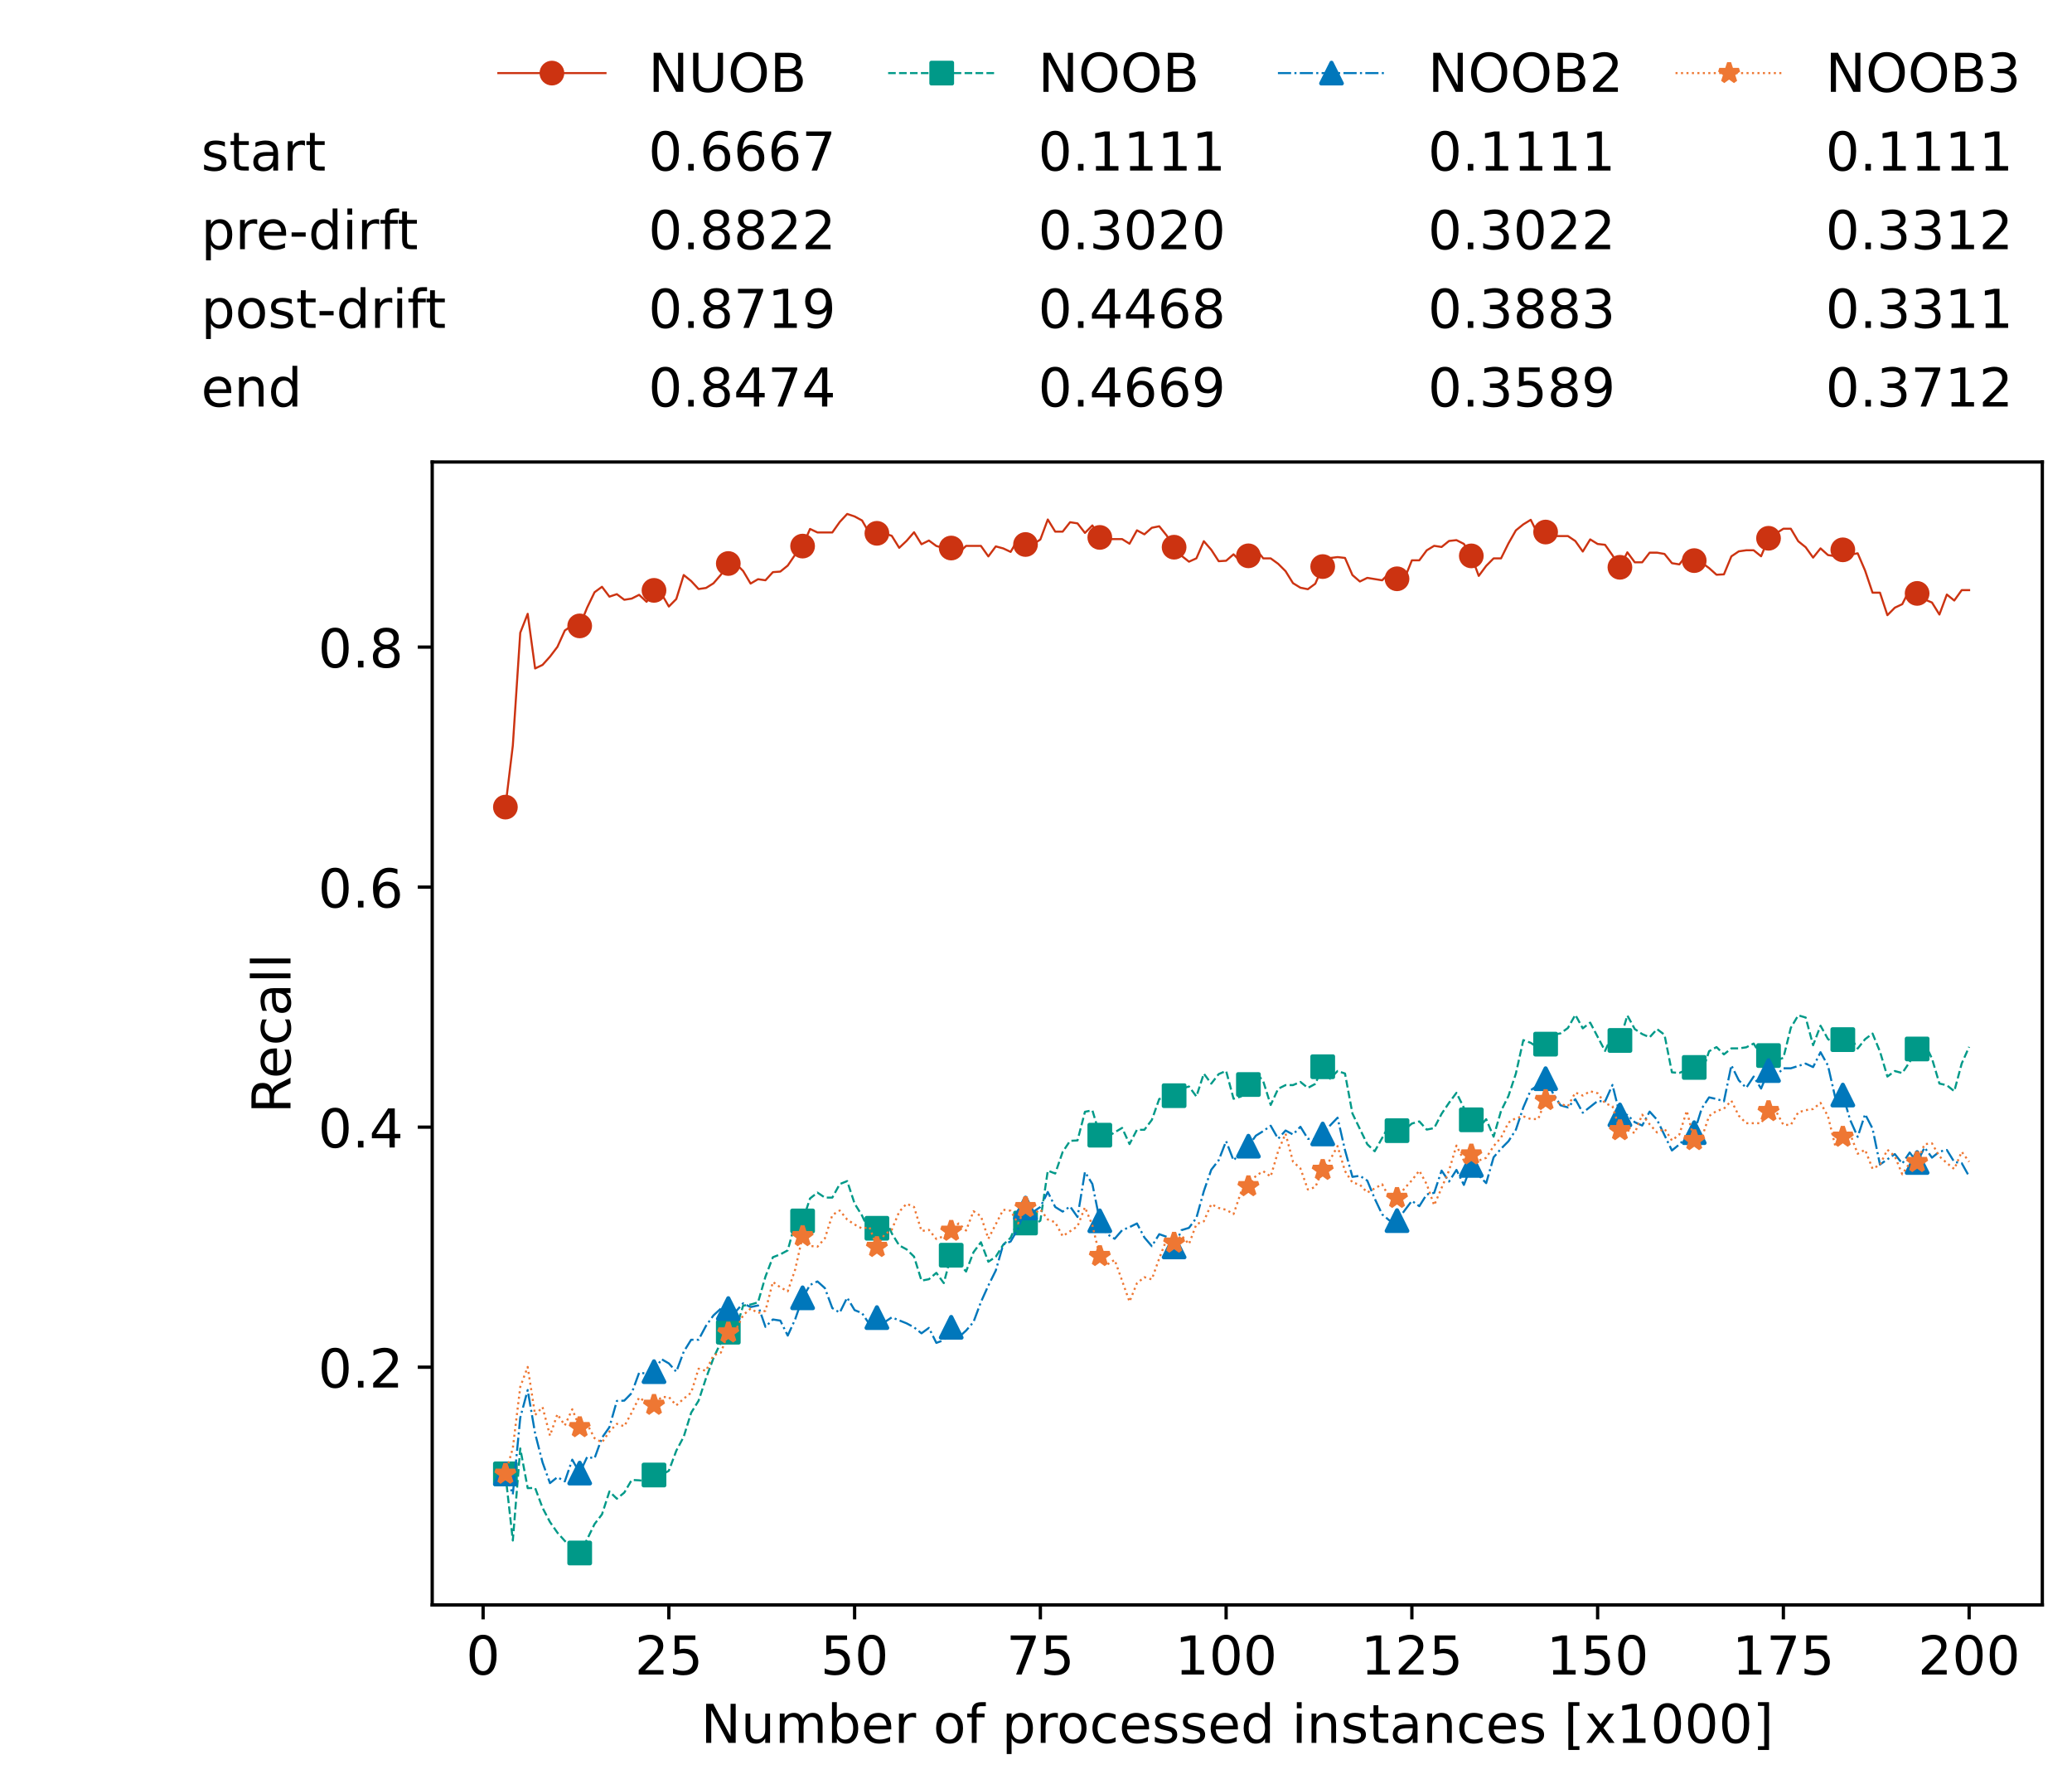 <?xml version="1.0" encoding="utf-8" standalone="no"?>
<!DOCTYPE svg PUBLIC "-//W3C//DTD SVG 1.1//EN"
  "http://www.w3.org/Graphics/SVG/1.1/DTD/svg11.dtd">
<!-- Created with matplotlib (https://matplotlib.org/) -->
<svg height="432.615pt" version="1.1" viewBox="0 0 502.65 432.615" width="502.65pt" xmlns="http://www.w3.org/2000/svg" xmlns:xlink="http://www.w3.org/1999/xlink">
 <defs>
  <style type="text/css">*{stroke-linecap:butt;stroke-linejoin:round;}</style>
 </defs>
 <g id="figure_1">
  <g id="patch_1">
   <path d="M 0 432.615 
L 502.65 432.615 
L 502.65 0 
L 0 0 
z
" style="fill:#ffffff;"/>
  </g>
  <g id="axes_1">
   <g id="patch_2">
    <path d="M 104.85 389.252 
L 495.45 389.252 
L 495.45 112.052 
L 104.85 112.052 
z
" style="fill:#ffffff;"/>
   </g>
   <g id="matplotlib.axis_1">
    <g id="xtick_1">
     <g id="line2d_1">
      <defs>
       <path d="M 0 0 
L 0 3.5 
" id="m0c6b0473b8" style="stroke:#000000;stroke-width:0.8;"/>
      </defs>
      <g>
       <use style="stroke:#000000;stroke-width:0.8;" x="117.197" xlink:href="#m0c6b0473b8" y="389.252"/>
      </g>
     </g>
     <g id="text_1">
      <!-- 0 -->
      <g transform="translate(113.061 406.13)scale(0.13 -0.13)">
       <defs>
        <path d="M 31.781 66.406 
Q 24.172 66.406 20.328 58.906 
Q 16.5 51.422 16.5 36.375 
Q 16.5 21.391 20.328 13.891 
Q 24.172 6.391 31.781 6.391 
Q 39.453 6.391 43.281 13.891 
Q 47.125 21.391 47.125 36.375 
Q 47.125 51.422 43.281 58.906 
Q 39.453 66.406 31.781 66.406 
z
M 31.781 74.219 
Q 44.047 74.219 50.516 64.516 
Q 56.984 54.828 56.984 36.375 
Q 56.984 17.969 50.516 8.266 
Q 44.047 -1.422 31.781 -1.422 
Q 19.531 -1.422 13.062 8.266 
Q 6.594 17.969 6.594 36.375 
Q 6.594 54.828 13.062 64.516 
Q 19.531 74.219 31.781 74.219 
z
" id="DejaVuSans-48"/>
       </defs>
       <use xlink:href="#DejaVuSans-48"/>
      </g>
     </g>
    </g>
    <g id="xtick_2">
     <g id="line2d_2">
      <g>
       <use style="stroke:#000000;stroke-width:0.8;" x="162.259" xlink:href="#m0c6b0473b8" y="389.252"/>
      </g>
     </g>
     <g id="text_2">
      <!-- 25 -->
      <g transform="translate(153.988 406.13)scale(0.13 -0.13)">
       <defs>
        <path d="M 19.188 8.297 
L 53.609 8.297 
L 53.609 0 
L 7.328 0 
L 7.328 8.297 
Q 12.938 14.109 22.625 23.891 
Q 32.328 33.688 34.812 36.531 
Q 39.547 41.844 41.422 45.531 
Q 43.312 49.219 43.312 52.781 
Q 43.312 58.594 39.234 62.25 
Q 35.156 65.922 28.609 65.922 
Q 23.969 65.922 18.812 64.312 
Q 13.672 62.703 7.812 59.422 
L 7.812 69.391 
Q 13.766 71.781 18.938 73 
Q 24.125 74.219 28.422 74.219 
Q 39.75 74.219 46.484 68.547 
Q 53.219 62.891 53.219 53.422 
Q 53.219 48.922 51.531 44.891 
Q 49.859 40.875 45.406 35.406 
Q 44.188 33.984 37.641 27.219 
Q 31.109 20.453 19.188 8.297 
z
" id="DejaVuSans-50"/>
        <path d="M 10.797 72.906 
L 49.516 72.906 
L 49.516 64.594 
L 19.828 64.594 
L 19.828 46.734 
Q 21.969 47.469 24.109 47.828 
Q 26.266 48.188 28.422 48.188 
Q 40.625 48.188 47.75 41.5 
Q 54.891 34.812 54.891 23.391 
Q 54.891 11.625 47.562 5.094 
Q 40.234 -1.422 26.906 -1.422 
Q 22.312 -1.422 17.547 -0.641 
Q 12.797 0.141 7.719 1.703 
L 7.719 11.625 
Q 12.109 9.234 16.797 8.062 
Q 21.484 6.891 26.703 6.891 
Q 35.156 6.891 40.078 11.328 
Q 45.016 15.766 45.016 23.391 
Q 45.016 31 40.078 35.438 
Q 35.156 39.891 26.703 39.891 
Q 22.75 39.891 18.812 39.016 
Q 14.891 38.141 10.797 36.281 
z
" id="DejaVuSans-53"/>
       </defs>
       <use xlink:href="#DejaVuSans-50"/>
       <use x="63.623" xlink:href="#DejaVuSans-53"/>
      </g>
     </g>
    </g>
    <g id="xtick_3">
     <g id="line2d_3">
      <g>
       <use style="stroke:#000000;stroke-width:0.8;" x="207.322" xlink:href="#m0c6b0473b8" y="389.252"/>
      </g>
     </g>
     <g id="text_3">
      <!-- 50 -->
      <g transform="translate(199.05 406.13)scale(0.13 -0.13)">
       <use xlink:href="#DejaVuSans-53"/>
       <use x="63.623" xlink:href="#DejaVuSans-48"/>
      </g>
     </g>
    </g>
    <g id="xtick_4">
     <g id="line2d_4">
      <g>
       <use style="stroke:#000000;stroke-width:0.8;" x="252.384" xlink:href="#m0c6b0473b8" y="389.252"/>
      </g>
     </g>
     <g id="text_4">
      <!-- 75 -->
      <g transform="translate(244.113 406.13)scale(0.13 -0.13)">
       <defs>
        <path d="M 8.203 72.906 
L 55.078 72.906 
L 55.078 68.703 
L 28.609 0 
L 18.312 0 
L 43.219 64.594 
L 8.203 64.594 
z
" id="DejaVuSans-55"/>
       </defs>
       <use xlink:href="#DejaVuSans-55"/>
       <use x="63.623" xlink:href="#DejaVuSans-53"/>
      </g>
     </g>
    </g>
    <g id="xtick_5">
     <g id="line2d_5">
      <g>
       <use style="stroke:#000000;stroke-width:0.8;" x="297.446" xlink:href="#m0c6b0473b8" y="389.252"/>
      </g>
     </g>
     <g id="text_5">
      <!-- 100 -->
      <g transform="translate(285.039 406.13)scale(0.13 -0.13)">
       <defs>
        <path d="M 12.406 8.297 
L 28.516 8.297 
L 28.516 63.922 
L 10.984 60.406 
L 10.984 69.391 
L 28.422 72.906 
L 38.281 72.906 
L 38.281 8.297 
L 54.391 8.297 
L 54.391 0 
L 12.406 0 
z
" id="DejaVuSans-49"/>
       </defs>
       <use xlink:href="#DejaVuSans-49"/>
       <use x="63.623" xlink:href="#DejaVuSans-48"/>
       <use x="127.246" xlink:href="#DejaVuSans-48"/>
      </g>
     </g>
    </g>
    <g id="xtick_6">
     <g id="line2d_6">
      <g>
       <use style="stroke:#000000;stroke-width:0.8;" x="342.509" xlink:href="#m0c6b0473b8" y="389.252"/>
      </g>
     </g>
     <g id="text_6">
      <!-- 125 -->
      <g transform="translate(330.102 406.13)scale(0.13 -0.13)">
       <use xlink:href="#DejaVuSans-49"/>
       <use x="63.623" xlink:href="#DejaVuSans-50"/>
       <use x="127.246" xlink:href="#DejaVuSans-53"/>
      </g>
     </g>
    </g>
    <g id="xtick_7">
     <g id="line2d_7">
      <g>
       <use style="stroke:#000000;stroke-width:0.8;" x="387.571" xlink:href="#m0c6b0473b8" y="389.252"/>
      </g>
     </g>
     <g id="text_7">
      <!-- 150 -->
      <g transform="translate(375.164 406.13)scale(0.13 -0.13)">
       <use xlink:href="#DejaVuSans-49"/>
       <use x="63.623" xlink:href="#DejaVuSans-53"/>
       <use x="127.246" xlink:href="#DejaVuSans-48"/>
      </g>
     </g>
    </g>
    <g id="xtick_8">
     <g id="line2d_8">
      <g>
       <use style="stroke:#000000;stroke-width:0.8;" x="432.633" xlink:href="#m0c6b0473b8" y="389.252"/>
      </g>
     </g>
     <g id="text_8">
      <!-- 175 -->
      <g transform="translate(420.226 406.13)scale(0.13 -0.13)">
       <use xlink:href="#DejaVuSans-49"/>
       <use x="63.623" xlink:href="#DejaVuSans-55"/>
       <use x="127.246" xlink:href="#DejaVuSans-53"/>
      </g>
     </g>
    </g>
    <g id="xtick_9">
     <g id="line2d_9">
      <g>
       <use style="stroke:#000000;stroke-width:0.8;" x="477.695" xlink:href="#m0c6b0473b8" y="389.252"/>
      </g>
     </g>
     <g id="text_9">
      <!-- 200 -->
      <g transform="translate(465.289 406.13)scale(0.13 -0.13)">
       <use xlink:href="#DejaVuSans-50"/>
       <use x="63.623" xlink:href="#DejaVuSans-48"/>
       <use x="127.246" xlink:href="#DejaVuSans-48"/>
      </g>
     </g>
    </g>
    <g id="text_10">
     <!-- Number of processed instances [x1000] -->
     <g transform="translate(170.025 422.711)scale(0.13 -0.13)">
      <defs>
       <path d="M 9.812 72.906 
L 23.094 72.906 
L 55.422 11.922 
L 55.422 72.906 
L 64.984 72.906 
L 64.984 0 
L 51.703 0 
L 19.391 60.984 
L 19.391 0 
L 9.812 0 
z
" id="DejaVuSans-78"/>
       <path d="M 8.5 21.578 
L 8.5 54.688 
L 17.484 54.688 
L 17.484 21.922 
Q 17.484 14.156 20.5 10.266 
Q 23.531 6.391 29.594 6.391 
Q 36.859 6.391 41.078 11.031 
Q 45.312 15.672 45.312 23.688 
L 45.312 54.688 
L 54.297 54.688 
L 54.297 0 
L 45.312 0 
L 45.312 8.406 
Q 42.047 3.422 37.719 1 
Q 33.406 -1.422 27.688 -1.422 
Q 18.266 -1.422 13.375 4.438 
Q 8.5 10.297 8.5 21.578 
z
M 31.109 56 
z
" id="DejaVuSans-117"/>
       <path d="M 52 44.188 
Q 55.375 50.25 60.062 53.125 
Q 64.75 56 71.094 56 
Q 79.641 56 84.281 50.016 
Q 88.922 44.047 88.922 33.016 
L 88.922 0 
L 79.891 0 
L 79.891 32.719 
Q 79.891 40.578 77.094 44.375 
Q 74.312 48.188 68.609 48.188 
Q 61.625 48.188 57.562 43.547 
Q 53.516 38.922 53.516 30.906 
L 53.516 0 
L 44.484 0 
L 44.484 32.719 
Q 44.484 40.625 41.703 44.406 
Q 38.922 48.188 33.109 48.188 
Q 26.219 48.188 22.156 43.531 
Q 18.109 38.875 18.109 30.906 
L 18.109 0 
L 9.078 0 
L 9.078 54.688 
L 18.109 54.688 
L 18.109 46.188 
Q 21.188 51.219 25.484 53.609 
Q 29.781 56 35.688 56 
Q 41.656 56 45.828 52.969 
Q 50 49.953 52 44.188 
z
" id="DejaVuSans-109"/>
       <path d="M 48.688 27.297 
Q 48.688 37.203 44.609 42.844 
Q 40.531 48.484 33.406 48.484 
Q 26.266 48.484 22.188 42.844 
Q 18.109 37.203 18.109 27.297 
Q 18.109 17.391 22.188 11.75 
Q 26.266 6.109 33.406 6.109 
Q 40.531 6.109 44.609 11.75 
Q 48.688 17.391 48.688 27.297 
z
M 18.109 46.391 
Q 20.953 51.266 25.266 53.625 
Q 29.594 56 35.594 56 
Q 45.562 56 51.781 48.094 
Q 58.016 40.188 58.016 27.297 
Q 58.016 14.406 51.781 6.484 
Q 45.562 -1.422 35.594 -1.422 
Q 29.594 -1.422 25.266 0.953 
Q 20.953 3.328 18.109 8.203 
L 18.109 0 
L 9.078 0 
L 9.078 75.984 
L 18.109 75.984 
z
" id="DejaVuSans-98"/>
       <path d="M 56.203 29.594 
L 56.203 25.203 
L 14.891 25.203 
Q 15.484 15.922 20.484 11.062 
Q 25.484 6.203 34.422 6.203 
Q 39.594 6.203 44.453 7.469 
Q 49.312 8.734 54.109 11.281 
L 54.109 2.781 
Q 49.266 0.734 44.188 -0.344 
Q 39.109 -1.422 33.891 -1.422 
Q 20.797 -1.422 13.156 6.188 
Q 5.516 13.812 5.516 26.812 
Q 5.516 40.234 12.766 48.109 
Q 20.016 56 32.328 56 
Q 43.359 56 49.781 48.891 
Q 56.203 41.797 56.203 29.594 
z
M 47.219 32.234 
Q 47.125 39.594 43.094 43.984 
Q 39.062 48.391 32.422 48.391 
Q 24.906 48.391 20.391 44.141 
Q 15.875 39.891 15.188 32.172 
z
" id="DejaVuSans-101"/>
       <path d="M 41.109 46.297 
Q 39.594 47.172 37.812 47.578 
Q 36.031 48 33.891 48 
Q 26.266 48 22.188 43.047 
Q 18.109 38.094 18.109 28.812 
L 18.109 0 
L 9.078 0 
L 9.078 54.688 
L 18.109 54.688 
L 18.109 46.188 
Q 20.953 51.172 25.484 53.578 
Q 30.031 56 36.531 56 
Q 37.453 56 38.578 55.875 
Q 39.703 55.766 41.062 55.516 
z
" id="DejaVuSans-114"/>
       <path id="DejaVuSans-32"/>
       <path d="M 30.609 48.391 
Q 23.391 48.391 19.188 42.75 
Q 14.984 37.109 14.984 27.297 
Q 14.984 17.484 19.156 11.844 
Q 23.344 6.203 30.609 6.203 
Q 37.797 6.203 41.984 11.859 
Q 46.188 17.531 46.188 27.297 
Q 46.188 37.016 41.984 42.703 
Q 37.797 48.391 30.609 48.391 
z
M 30.609 56 
Q 42.328 56 49.016 48.375 
Q 55.719 40.766 55.719 27.297 
Q 55.719 13.875 49.016 6.219 
Q 42.328 -1.422 30.609 -1.422 
Q 18.844 -1.422 12.172 6.219 
Q 5.516 13.875 5.516 27.297 
Q 5.516 40.766 12.172 48.375 
Q 18.844 56 30.609 56 
z
" id="DejaVuSans-111"/>
       <path d="M 37.109 75.984 
L 37.109 68.5 
L 28.516 68.5 
Q 23.688 68.5 21.797 66.547 
Q 19.922 64.594 19.922 59.516 
L 19.922 54.688 
L 34.719 54.688 
L 34.719 47.703 
L 19.922 47.703 
L 19.922 0 
L 10.891 0 
L 10.891 47.703 
L 2.297 47.703 
L 2.297 54.688 
L 10.891 54.688 
L 10.891 58.5 
Q 10.891 67.625 15.141 71.797 
Q 19.391 75.984 28.609 75.984 
z
" id="DejaVuSans-102"/>
       <path d="M 18.109 8.203 
L 18.109 -20.797 
L 9.078 -20.797 
L 9.078 54.688 
L 18.109 54.688 
L 18.109 46.391 
Q 20.953 51.266 25.266 53.625 
Q 29.594 56 35.594 56 
Q 45.562 56 51.781 48.094 
Q 58.016 40.188 58.016 27.297 
Q 58.016 14.406 51.781 6.484 
Q 45.562 -1.422 35.594 -1.422 
Q 29.594 -1.422 25.266 0.953 
Q 20.953 3.328 18.109 8.203 
z
M 48.688 27.297 
Q 48.688 37.203 44.609 42.844 
Q 40.531 48.484 33.406 48.484 
Q 26.266 48.484 22.188 42.844 
Q 18.109 37.203 18.109 27.297 
Q 18.109 17.391 22.188 11.75 
Q 26.266 6.109 33.406 6.109 
Q 40.531 6.109 44.609 11.75 
Q 48.688 17.391 48.688 27.297 
z
" id="DejaVuSans-112"/>
       <path d="M 48.781 52.594 
L 48.781 44.188 
Q 44.969 46.297 41.141 47.344 
Q 37.312 48.391 33.406 48.391 
Q 24.656 48.391 19.812 42.844 
Q 14.984 37.312 14.984 27.297 
Q 14.984 17.281 19.812 11.734 
Q 24.656 6.203 33.406 6.203 
Q 37.312 6.203 41.141 7.25 
Q 44.969 8.297 48.781 10.406 
L 48.781 2.094 
Q 45.016 0.344 40.984 -0.531 
Q 36.969 -1.422 32.422 -1.422 
Q 20.062 -1.422 12.781 6.344 
Q 5.516 14.109 5.516 27.297 
Q 5.516 40.672 12.859 48.328 
Q 20.219 56 33.016 56 
Q 37.156 56 41.109 55.141 
Q 45.062 54.297 48.781 52.594 
z
" id="DejaVuSans-99"/>
       <path d="M 44.281 53.078 
L 44.281 44.578 
Q 40.484 46.531 36.375 47.5 
Q 32.281 48.484 27.875 48.484 
Q 21.188 48.484 17.844 46.438 
Q 14.5 44.391 14.5 40.281 
Q 14.5 37.156 16.891 35.375 
Q 19.281 33.594 26.516 31.984 
L 29.594 31.297 
Q 39.156 29.25 43.188 25.516 
Q 47.219 21.781 47.219 15.094 
Q 47.219 7.469 41.188 3.016 
Q 35.156 -1.422 24.609 -1.422 
Q 20.219 -1.422 15.453 -0.562 
Q 10.688 0.297 5.422 2 
L 5.422 11.281 
Q 10.406 8.688 15.234 7.391 
Q 20.062 6.109 24.812 6.109 
Q 31.156 6.109 34.562 8.281 
Q 37.984 10.453 37.984 14.406 
Q 37.984 18.062 35.516 20.016 
Q 33.062 21.969 24.703 23.781 
L 21.578 24.516 
Q 13.234 26.266 9.516 29.906 
Q 5.812 33.547 5.812 39.891 
Q 5.812 47.609 11.281 51.797 
Q 16.75 56 26.812 56 
Q 31.781 56 36.172 55.266 
Q 40.578 54.547 44.281 53.078 
z
" id="DejaVuSans-115"/>
       <path d="M 45.406 46.391 
L 45.406 75.984 
L 54.391 75.984 
L 54.391 0 
L 45.406 0 
L 45.406 8.203 
Q 42.578 3.328 38.25 0.953 
Q 33.938 -1.422 27.875 -1.422 
Q 17.969 -1.422 11.734 6.484 
Q 5.516 14.406 5.516 27.297 
Q 5.516 40.188 11.734 48.094 
Q 17.969 56 27.875 56 
Q 33.938 56 38.25 53.625 
Q 42.578 51.266 45.406 46.391 
z
M 14.797 27.297 
Q 14.797 17.391 18.875 11.75 
Q 22.953 6.109 30.078 6.109 
Q 37.203 6.109 41.297 11.75 
Q 45.406 17.391 45.406 27.297 
Q 45.406 37.203 41.297 42.844 
Q 37.203 48.484 30.078 48.484 
Q 22.953 48.484 18.875 42.844 
Q 14.797 37.203 14.797 27.297 
z
" id="DejaVuSans-100"/>
       <path d="M 9.422 54.688 
L 18.406 54.688 
L 18.406 0 
L 9.422 0 
z
M 9.422 75.984 
L 18.406 75.984 
L 18.406 64.594 
L 9.422 64.594 
z
" id="DejaVuSans-105"/>
       <path d="M 54.891 33.016 
L 54.891 0 
L 45.906 0 
L 45.906 32.719 
Q 45.906 40.484 42.875 44.328 
Q 39.844 48.188 33.797 48.188 
Q 26.516 48.188 22.312 43.547 
Q 18.109 38.922 18.109 30.906 
L 18.109 0 
L 9.078 0 
L 9.078 54.688 
L 18.109 54.688 
L 18.109 46.188 
Q 21.344 51.125 25.703 53.562 
Q 30.078 56 35.797 56 
Q 45.219 56 50.047 50.172 
Q 54.891 44.344 54.891 33.016 
z
" id="DejaVuSans-110"/>
       <path d="M 18.312 70.219 
L 18.312 54.688 
L 36.812 54.688 
L 36.812 47.703 
L 18.312 47.703 
L 18.312 18.016 
Q 18.312 11.328 20.141 9.422 
Q 21.969 7.516 27.594 7.516 
L 36.812 7.516 
L 36.812 0 
L 27.594 0 
Q 17.188 0 13.234 3.875 
Q 9.281 7.766 9.281 18.016 
L 9.281 47.703 
L 2.688 47.703 
L 2.688 54.688 
L 9.281 54.688 
L 9.281 70.219 
z
" id="DejaVuSans-116"/>
       <path d="M 34.281 27.484 
Q 23.391 27.484 19.188 25 
Q 14.984 22.516 14.984 16.5 
Q 14.984 11.719 18.141 8.906 
Q 21.297 6.109 26.703 6.109 
Q 34.188 6.109 38.703 11.406 
Q 43.219 16.703 43.219 25.484 
L 43.219 27.484 
z
M 52.203 31.203 
L 52.203 0 
L 43.219 0 
L 43.219 8.297 
Q 40.141 3.328 35.547 0.953 
Q 30.953 -1.422 24.312 -1.422 
Q 15.922 -1.422 10.953 3.297 
Q 6 8.016 6 15.922 
Q 6 25.141 12.172 29.828 
Q 18.359 34.516 30.609 34.516 
L 43.219 34.516 
L 43.219 35.406 
Q 43.219 41.609 39.141 45 
Q 35.062 48.391 27.688 48.391 
Q 23 48.391 18.547 47.266 
Q 14.109 46.141 10.016 43.891 
L 10.016 52.203 
Q 14.938 54.109 19.578 55.047 
Q 24.219 56 28.609 56 
Q 40.484 56 46.344 49.844 
Q 52.203 43.703 52.203 31.203 
z
" id="DejaVuSans-97"/>
       <path d="M 8.594 75.984 
L 29.297 75.984 
L 29.297 69 
L 17.578 69 
L 17.578 -6.203 
L 29.297 -6.203 
L 29.297 -13.188 
L 8.594 -13.188 
z
" id="DejaVuSans-91"/>
       <path d="M 54.891 54.688 
L 35.109 28.078 
L 55.906 0 
L 45.312 0 
L 29.391 21.484 
L 13.484 0 
L 2.875 0 
L 24.125 28.609 
L 4.688 54.688 
L 15.281 54.688 
L 29.781 35.203 
L 44.281 54.688 
z
" id="DejaVuSans-120"/>
       <path d="M 30.422 75.984 
L 30.422 -13.188 
L 9.719 -13.188 
L 9.719 -6.203 
L 21.391 -6.203 
L 21.391 69 
L 9.719 69 
L 9.719 75.984 
z
" id="DejaVuSans-93"/>
      </defs>
      <use xlink:href="#DejaVuSans-78"/>
      <use x="74.805" xlink:href="#DejaVuSans-117"/>
      <use x="138.184" xlink:href="#DejaVuSans-109"/>
      <use x="235.596" xlink:href="#DejaVuSans-98"/>
      <use x="299.072" xlink:href="#DejaVuSans-101"/>
      <use x="360.596" xlink:href="#DejaVuSans-114"/>
      <use x="401.709" xlink:href="#DejaVuSans-32"/>
      <use x="433.496" xlink:href="#DejaVuSans-111"/>
      <use x="494.678" xlink:href="#DejaVuSans-102"/>
      <use x="529.883" xlink:href="#DejaVuSans-32"/>
      <use x="561.67" xlink:href="#DejaVuSans-112"/>
      <use x="625.146" xlink:href="#DejaVuSans-114"/>
      <use x="664.01" xlink:href="#DejaVuSans-111"/>
      <use x="725.191" xlink:href="#DejaVuSans-99"/>
      <use x="780.172" xlink:href="#DejaVuSans-101"/>
      <use x="841.695" xlink:href="#DejaVuSans-115"/>
      <use x="893.795" xlink:href="#DejaVuSans-115"/>
      <use x="945.895" xlink:href="#DejaVuSans-101"/>
      <use x="1007.418" xlink:href="#DejaVuSans-100"/>
      <use x="1070.895" xlink:href="#DejaVuSans-32"/>
      <use x="1102.682" xlink:href="#DejaVuSans-105"/>
      <use x="1130.465" xlink:href="#DejaVuSans-110"/>
      <use x="1193.844" xlink:href="#DejaVuSans-115"/>
      <use x="1245.943" xlink:href="#DejaVuSans-116"/>
      <use x="1285.152" xlink:href="#DejaVuSans-97"/>
      <use x="1346.432" xlink:href="#DejaVuSans-110"/>
      <use x="1409.811" xlink:href="#DejaVuSans-99"/>
      <use x="1464.791" xlink:href="#DejaVuSans-101"/>
      <use x="1526.314" xlink:href="#DejaVuSans-115"/>
      <use x="1578.414" xlink:href="#DejaVuSans-32"/>
      <use x="1610.201" xlink:href="#DejaVuSans-91"/>
      <use x="1649.215" xlink:href="#DejaVuSans-120"/>
      <use x="1708.395" xlink:href="#DejaVuSans-49"/>
      <use x="1772.018" xlink:href="#DejaVuSans-48"/>
      <use x="1835.641" xlink:href="#DejaVuSans-48"/>
      <use x="1899.264" xlink:href="#DejaVuSans-48"/>
      <use x="1962.887" xlink:href="#DejaVuSans-93"/>
     </g>
    </g>
   </g>
   <g id="matplotlib.axis_2">
    <g id="ytick_1">
     <g id="line2d_10">
      <defs>
       <path d="M 0 0 
L -3.5 0 
" id="m6d39abf62d" style="stroke:#000000;stroke-width:0.8;"/>
      </defs>
      <g>
       <use style="stroke:#000000;stroke-width:0.8;" x="104.85" xlink:href="#m6d39abf62d" y="331.584"/>
      </g>
     </g>
     <g id="text_11">
      <!-- 0.2 -->
      <g transform="translate(77.176 336.523)scale(0.13 -0.13)">
       <defs>
        <path d="M 10.688 12.406 
L 21 12.406 
L 21 0 
L 10.688 0 
z
" id="DejaVuSans-46"/>
       </defs>
       <use xlink:href="#DejaVuSans-48"/>
       <use x="63.623" xlink:href="#DejaVuSans-46"/>
       <use x="95.41" xlink:href="#DejaVuSans-50"/>
      </g>
     </g>
    </g>
    <g id="ytick_2">
     <g id="line2d_11">
      <g>
       <use style="stroke:#000000;stroke-width:0.8;" x="104.85" xlink:href="#m6d39abf62d" y="273.369"/>
      </g>
     </g>
     <g id="text_12">
      <!-- 0.4 -->
      <g transform="translate(77.176 278.308)scale(0.13 -0.13)">
       <defs>
        <path d="M 37.797 64.312 
L 12.891 25.391 
L 37.797 25.391 
z
M 35.203 72.906 
L 47.609 72.906 
L 47.609 25.391 
L 58.016 25.391 
L 58.016 17.188 
L 47.609 17.188 
L 47.609 0 
L 37.797 0 
L 37.797 17.188 
L 4.891 17.188 
L 4.891 26.703 
z
" id="DejaVuSans-52"/>
       </defs>
       <use xlink:href="#DejaVuSans-48"/>
       <use x="63.623" xlink:href="#DejaVuSans-46"/>
       <use x="95.41" xlink:href="#DejaVuSans-52"/>
      </g>
     </g>
    </g>
    <g id="ytick_3">
     <g id="line2d_12">
      <g>
       <use style="stroke:#000000;stroke-width:0.8;" x="104.85" xlink:href="#m6d39abf62d" y="215.154"/>
      </g>
     </g>
     <g id="text_13">
      <!-- 0.6 -->
      <g transform="translate(77.176 220.093)scale(0.13 -0.13)">
       <defs>
        <path d="M 33.016 40.375 
Q 26.375 40.375 22.484 35.828 
Q 18.609 31.297 18.609 23.391 
Q 18.609 15.531 22.484 10.953 
Q 26.375 6.391 33.016 6.391 
Q 39.656 6.391 43.531 10.953 
Q 47.406 15.531 47.406 23.391 
Q 47.406 31.297 43.531 35.828 
Q 39.656 40.375 33.016 40.375 
z
M 52.594 71.297 
L 52.594 62.312 
Q 48.875 64.062 45.094 64.984 
Q 41.312 65.922 37.594 65.922 
Q 27.828 65.922 22.672 59.328 
Q 17.531 52.734 16.797 39.406 
Q 19.672 43.656 24.016 45.922 
Q 28.375 48.188 33.594 48.188 
Q 44.578 48.188 50.953 41.516 
Q 57.328 34.859 57.328 23.391 
Q 57.328 12.156 50.688 5.359 
Q 44.047 -1.422 33.016 -1.422 
Q 20.359 -1.422 13.672 8.266 
Q 6.984 17.969 6.984 36.375 
Q 6.984 53.656 15.188 63.938 
Q 23.391 74.219 37.203 74.219 
Q 40.922 74.219 44.703 73.484 
Q 48.484 72.75 52.594 71.297 
z
" id="DejaVuSans-54"/>
       </defs>
       <use xlink:href="#DejaVuSans-48"/>
       <use x="63.623" xlink:href="#DejaVuSans-46"/>
       <use x="95.41" xlink:href="#DejaVuSans-54"/>
      </g>
     </g>
    </g>
    <g id="ytick_4">
     <g id="line2d_13">
      <g>
       <use style="stroke:#000000;stroke-width:0.8;" x="104.85" xlink:href="#m6d39abf62d" y="156.939"/>
      </g>
     </g>
     <g id="text_14">
      <!-- 0.8 -->
      <g transform="translate(77.176 161.878)scale(0.13 -0.13)">
       <defs>
        <path d="M 31.781 34.625 
Q 24.75 34.625 20.719 30.859 
Q 16.703 27.094 16.703 20.516 
Q 16.703 13.922 20.719 10.156 
Q 24.75 6.391 31.781 6.391 
Q 38.812 6.391 42.859 10.172 
Q 46.922 13.969 46.922 20.516 
Q 46.922 27.094 42.891 30.859 
Q 38.875 34.625 31.781 34.625 
z
M 21.922 38.812 
Q 15.578 40.375 12.031 44.719 
Q 8.5 49.078 8.5 55.328 
Q 8.5 64.062 14.719 69.141 
Q 20.953 74.219 31.781 74.219 
Q 42.672 74.219 48.875 69.141 
Q 55.078 64.062 55.078 55.328 
Q 55.078 49.078 51.531 44.719 
Q 48 40.375 41.703 38.812 
Q 48.828 37.156 52.797 32.312 
Q 56.781 27.484 56.781 20.516 
Q 56.781 9.906 50.312 4.234 
Q 43.844 -1.422 31.781 -1.422 
Q 19.734 -1.422 13.25 4.234 
Q 6.781 9.906 6.781 20.516 
Q 6.781 27.484 10.781 32.312 
Q 14.797 37.156 21.922 38.812 
z
M 18.312 54.391 
Q 18.312 48.734 21.844 45.562 
Q 25.391 42.391 31.781 42.391 
Q 38.141 42.391 41.719 45.562 
Q 45.312 48.734 45.312 54.391 
Q 45.312 60.062 41.719 63.234 
Q 38.141 66.406 31.781 66.406 
Q 25.391 66.406 21.844 63.234 
Q 18.312 60.062 18.312 54.391 
z
" id="DejaVuSans-56"/>
       </defs>
       <use xlink:href="#DejaVuSans-48"/>
       <use x="63.623" xlink:href="#DejaVuSans-46"/>
       <use x="95.41" xlink:href="#DejaVuSans-56"/>
      </g>
     </g>
    </g>
    <g id="text_15">
     <!-- Recall -->
     <g transform="translate(70.472 270.044)rotate(-90)scale(0.13 -0.13)">
      <defs>
       <path d="M 44.391 34.188 
Q 47.562 33.109 50.562 29.594 
Q 53.562 26.078 56.594 19.922 
L 66.609 0 
L 56 0 
L 46.688 18.703 
Q 43.062 26.031 39.672 28.422 
Q 36.281 30.812 30.422 30.812 
L 19.672 30.812 
L 19.672 0 
L 9.812 0 
L 9.812 72.906 
L 32.078 72.906 
Q 44.578 72.906 50.734 67.672 
Q 56.891 62.453 56.891 51.906 
Q 56.891 45.016 53.688 40.469 
Q 50.484 35.938 44.391 34.188 
z
M 19.672 64.797 
L 19.672 38.922 
L 32.078 38.922 
Q 39.203 38.922 42.844 42.219 
Q 46.484 45.516 46.484 51.906 
Q 46.484 58.297 42.844 61.547 
Q 39.203 64.797 32.078 64.797 
z
" id="DejaVuSans-82"/>
       <path d="M 9.422 75.984 
L 18.406 75.984 
L 18.406 0 
L 9.422 0 
z
" id="DejaVuSans-108"/>
      </defs>
      <use xlink:href="#DejaVuSans-82"/>
      <use x="64.982" xlink:href="#DejaVuSans-101"/>
      <use x="126.506" xlink:href="#DejaVuSans-99"/>
      <use x="181.486" xlink:href="#DejaVuSans-97"/>
      <use x="242.766" xlink:href="#DejaVuSans-108"/>
      <use x="270.549" xlink:href="#DejaVuSans-108"/>
     </g>
    </g>
   </g>
   <g id="line2d_14"/>
   <g id="line2d_15"/>
   <g id="line2d_16"/>
   <g id="line2d_17"/>
   <g id="line2d_18"/>
   <g id="line2d_19">
    <path clip-path="url(#p8584ab667f)" d="M 122.605 195.749 
L 124.407 180.822 
L 126.21 153.456 
L 128.012 148.869 
L 129.815 162.126 
L 131.617 161.262 
L 133.419 159.258 
L 135.222 156.889 
L 137.024 152.914 
L 138.827 151.654 
L 140.629 151.803 
L 142.432 147.38 
L 144.234 143.637 
L 146.037 142.319 
L 147.839 144.705 
L 149.642 144.106 
L 151.444 145.465 
L 153.247 145.178 
L 155.049 144.265 
L 156.852 145.957 
L 158.654 143.185 
L 160.457 143.985 
L 162.259 147.104 
L 164.062 145.284 
L 165.864 139.463 
L 167.667 140.918 
L 169.469 142.859 
L 171.272 142.599 
L 173.074 141.479 
L 174.877 139.4 
L 176.679 136.671 
L 178.482 136.671 
L 180.284 138.491 
L 182.087 141.534 
L 183.889 140.475 
L 185.692 140.735 
L 187.494 138.766 
L 189.297 138.627 
L 191.099 137.172 
L 192.902 134.526 
L 194.704 132.447 
L 196.507 128.289 
L 198.309 129.139 
L 201.914 129.139 
L 203.717 126.592 
L 205.519 124.652 
L 207.322 125.258 
L 209.124 126.228 
L 210.927 129.347 
L 214.532 129.347 
L 216.334 129.954 
L 218.137 132.864 
L 219.939 131.166 
L 221.742 129.087 
L 223.544 131.998 
L 225.347 131.097 
L 227.149 132.42 
L 228.952 132.916 
L 230.754 132.916 
L 232.557 134.129 
L 234.359 132.399 
L 237.964 132.399 
L 239.767 134.946 
L 241.569 132.52 
L 243.372 133.005 
L 245.174 133.854 
L 246.976 130.736 
L 248.779 132.059 
L 250.581 132.059 
L 252.384 130.846 
L 254.186 125.995 
L 255.989 128.94 
L 257.791 128.94 
L 259.594 126.653 
L 261.396 126.937 
L 263.199 129.252 
L 265.001 127.433 
L 266.804 130.343 
L 268.606 130.748 
L 272.211 130.748 
L 274.014 131.867 
L 275.816 128.621 
L 277.619 129.591 
L 279.421 128.003 
L 281.224 127.639 
L 283.026 129.878 
L 284.829 132.713 
L 286.631 134.793 
L 288.434 136.226 
L 290.236 135.417 
L 292.039 131.259 
L 293.841 133.338 
L 295.644 136.11 
L 297.446 136 
L 299.249 134.441 
L 301.051 136.26 
L 302.854 134.805 
L 304.656 133.188 
L 306.459 135.427 
L 308.261 135.427 
L 310.064 136.733 
L 311.866 138.524 
L 313.669 141.435 
L 315.471 142.537 
L 317.274 142.901 
L 319.076 141.572 
L 320.879 137.413 
L 322.681 135.334 
L 324.484 135.114 
L 326.286 135.316 
L 328.089 139.474 
L 329.891 141.034 
L 331.694 140.151 
L 335.299 140.741 
L 337.101 138.921 
L 338.904 140.377 
L 340.706 140.377 
L 342.509 135.899 
L 344.311 135.899 
L 346.114 133.473 
L 347.916 132.381 
L 349.719 132.659 
L 351.521 131.203 
L 353.324 131.001 
L 355.126 131.911 
L 356.928 134.822 
L 358.731 139.673 
L 360.533 137.247 
L 362.336 135.428 
L 364.138 135.428 
L 365.941 131.79 
L 367.743 128.629 
L 369.546 127.174 
L 371.348 126.071 
L 373.151 129.709 
L 374.953 129.038 
L 376.756 130.008 
L 380.361 130.008 
L 382.163 131.221 
L 383.966 133.768 
L 385.768 130.822 
L 387.571 131.931 
L 389.373 132.133 
L 391.176 134.68 
L 392.978 137.591 
L 394.781 133.952 
L 396.583 136.378 
L 398.386 136.378 
L 400.188 134.039 
L 401.991 134.039 
L 403.793 134.35 
L 405.596 136.589 
L 407.398 136.883 
L 409.201 134.568 
L 411.003 135.967 
L 412.806 136.452 
L 414.608 137.775 
L 416.411 139.392 
L 418.213 139.299 
L 420.016 134.933 
L 421.818 133.72 
L 423.621 133.46 
L 425.423 133.46 
L 427.226 134.916 
L 429.028 130.55 
L 432.633 128.234 
L 434.436 128.234 
L 436.238 131.266 
L 438.041 132.722 
L 439.843 135.24 
L 441.646 133.001 
L 443.448 134.619 
L 445.251 134.913 
L 447.053 133.353 
L 448.856 134.544 
L 450.658 134.191 
L 452.461 138.396 
L 454.263 143.744 
L 456.066 143.744 
L 457.868 149.202 
L 459.671 147.383 
L 461.473 146.534 
L 463.276 142.951 
L 465.078 143.922 
L 466.881 145.377 
L 468.683 146.133 
L 470.485 149.044 
L 472.288 144.193 
L 474.09 145.648 
L 475.893 143.129 
L 477.695 143.129 
L 477.695 143.129 
" style="fill:none;stroke:#cc3311;stroke-linecap:square;stroke-width:0.5;"/>
    <defs>
     <path d="M 0 2.5 
C 0.663 2.5 1.299 2.237 1.768 1.768 
C 2.237 1.299 2.5 0.663 2.5 0 
C 2.5 -0.663 2.237 -1.299 1.768 -1.768 
C 1.299 -2.237 0.663 -2.5 0 -2.5 
C -0.663 -2.5 -1.299 -2.237 -1.768 -1.768 
C -2.237 -1.299 -2.5 -0.663 -2.5 0 
C -2.5 0.663 -2.237 1.299 -1.768 1.768 
C -1.299 2.237 -0.663 2.5 0 2.5 
z
" id="m95b7069ce5" style="stroke:#cc3311;"/>
    </defs>
    <g clip-path="url(#p8584ab667f)">
     <use style="fill:#cc3311;stroke:#cc3311;" x="122.605" xlink:href="#m95b7069ce5" y="195.749"/>
     <use style="fill:#cc3311;stroke:#cc3311;" x="140.629" xlink:href="#m95b7069ce5" y="151.803"/>
     <use style="fill:#cc3311;stroke:#cc3311;" x="158.654" xlink:href="#m95b7069ce5" y="143.185"/>
     <use style="fill:#cc3311;stroke:#cc3311;" x="176.679" xlink:href="#m95b7069ce5" y="136.671"/>
     <use style="fill:#cc3311;stroke:#cc3311;" x="194.704" xlink:href="#m95b7069ce5" y="132.447"/>
     <use style="fill:#cc3311;stroke:#cc3311;" x="212.729" xlink:href="#m95b7069ce5" y="129.347"/>
     <use style="fill:#cc3311;stroke:#cc3311;" x="230.754" xlink:href="#m95b7069ce5" y="132.916"/>
     <use style="fill:#cc3311;stroke:#cc3311;" x="248.779" xlink:href="#m95b7069ce5" y="132.059"/>
     <use style="fill:#cc3311;stroke:#cc3311;" x="266.804" xlink:href="#m95b7069ce5" y="130.343"/>
     <use style="fill:#cc3311;stroke:#cc3311;" x="284.829" xlink:href="#m95b7069ce5" y="132.713"/>
     <use style="fill:#cc3311;stroke:#cc3311;" x="302.854" xlink:href="#m95b7069ce5" y="134.805"/>
     <use style="fill:#cc3311;stroke:#cc3311;" x="320.879" xlink:href="#m95b7069ce5" y="137.413"/>
     <use style="fill:#cc3311;stroke:#cc3311;" x="338.904" xlink:href="#m95b7069ce5" y="140.377"/>
     <use style="fill:#cc3311;stroke:#cc3311;" x="356.928" xlink:href="#m95b7069ce5" y="134.822"/>
     <use style="fill:#cc3311;stroke:#cc3311;" x="374.953" xlink:href="#m95b7069ce5" y="129.038"/>
     <use style="fill:#cc3311;stroke:#cc3311;" x="392.978" xlink:href="#m95b7069ce5" y="137.591"/>
     <use style="fill:#cc3311;stroke:#cc3311;" x="411.003" xlink:href="#m95b7069ce5" y="135.967"/>
     <use style="fill:#cc3311;stroke:#cc3311;" x="429.028" xlink:href="#m95b7069ce5" y="130.55"/>
     <use style="fill:#cc3311;stroke:#cc3311;" x="447.053" xlink:href="#m95b7069ce5" y="133.353"/>
     <use style="fill:#cc3311;stroke:#cc3311;" x="465.078" xlink:href="#m95b7069ce5" y="143.922"/>
    </g>
   </g>
   <g id="line2d_20"/>
   <g id="line2d_21"/>
   <g id="line2d_22"/>
   <g id="line2d_23"/>
   <g id="line2d_24">
    <path clip-path="url(#p8584ab667f)" d="M 122.605 357.457 
L 124.407 373.628 
L 126.21 351.297 
L 128.012 360.922 
L 129.815 360.876 
L 131.617 365.696 
L 133.419 369.139 
L 135.222 371.722 
L 137.024 373.73 
L 138.827 375.337 
L 140.629 376.652 
L 142.432 373.337 
L 144.234 369.628 
L 146.037 367.288 
L 147.839 361.733 
L 149.642 363.487 
L 151.444 362.013 
L 153.247 358.936 
L 155.049 359.029 
L 156.852 359.244 
L 158.654 357.743 
L 160.457 357.743 
L 162.259 356.703 
L 164.062 351.852 
L 165.864 348.456 
L 167.667 342.635 
L 169.469 339.724 
L 171.272 334.266 
L 173.074 329.415 
L 174.877 325.534 
L 176.679 323.108 
L 178.482 322.52 
L 180.284 316.658 
L 182.087 316.394 
L 183.889 315.865 
L 185.692 309.627 
L 187.494 304.919 
L 189.297 304.226 
L 191.099 303.255 
L 192.902 296.64 
L 194.704 296.12 
L 196.507 290.663 
L 198.309 289.245 
L 200.112 290.458 
L 201.914 290.458 
L 203.717 287.183 
L 205.519 286.456 
L 207.322 291.913 
L 209.124 294.824 
L 210.927 298.705 
L 212.729 297.896 
L 214.532 294.893 
L 216.334 299.138 
L 218.137 302.049 
L 219.939 303.019 
L 221.742 304.778 
L 223.544 310.6 
L 225.347 310.253 
L 227.149 308.71 
L 228.952 311.191 
L 230.754 304.433 
L 232.557 306.253 
L 234.359 308.39 
L 236.162 303.712 
L 237.964 301.286 
L 239.767 306.016 
L 241.569 304.803 
L 243.372 301.893 
L 245.174 300.195 
L 246.976 296.037 
L 250.581 297.264 
L 252.384 296.052 
L 254.186 283.923 
L 255.989 284.616 
L 257.791 279.392 
L 259.594 276.689 
L 261.396 276.595 
L 263.199 269.649 
L 265.001 269.285 
L 266.804 275.314 
L 268.606 275.718 
L 272.211 273.559 
L 274.014 277.478 
L 275.816 274.007 
L 277.619 274.007 
L 279.421 271.626 
L 281.224 266.532 
L 283.026 266.212 
L 284.829 265.74 
L 286.631 264.06 
L 288.434 263.509 
L 290.236 265.935 
L 292.039 260.39 
L 293.841 262.816 
L 295.644 260.506 
L 297.446 259.734 
L 299.249 266.491 
L 301.051 265.945 
L 304.656 260.031 
L 306.459 262.27 
L 308.261 267.988 
L 310.064 264.07 
L 311.866 263.174 
L 313.669 263.174 
L 315.471 262.402 
L 317.274 263.858 
L 319.076 262.878 
L 320.879 258.72 
L 322.681 261.631 
L 324.484 259.756 
L 326.286 260.363 
L 328.089 270.065 
L 331.694 277.526 
L 333.496 279.224 
L 337.101 272.77 
L 338.904 274.225 
L 340.706 273.994 
L 342.509 272.502 
L 344.311 271.982 
L 346.114 273.966 
L 347.916 273.603 
L 349.719 270.137 
L 351.521 267.469 
L 353.324 265.044 
L 355.126 268.682 
L 356.928 271.593 
L 358.731 273.533 
L 360.533 271.438 
L 362.336 275.683 
L 364.138 269.446 
L 365.941 265.807 
L 367.743 260.368 
L 369.546 252.26 
L 371.348 252.921 
L 373.151 254.134 
L 374.953 253.238 
L 376.756 250.975 
L 378.558 250.628 
L 380.361 249.329 
L 382.163 246.131 
L 383.966 249.406 
L 385.768 248.02 
L 389.373 254.889 
L 391.176 250.887 
L 392.978 252.342 
L 394.781 246.278 
L 396.583 249.586 
L 398.386 250.799 
L 400.188 251.579 
L 401.991 249.594 
L 403.793 250.962 
L 405.596 260.078 
L 407.398 260.225 
L 409.201 259.454 
L 411.003 258.894 
L 412.806 260.349 
L 414.608 254.962 
L 416.411 253.952 
L 418.213 255.724 
L 420.016 254.269 
L 421.818 254.269 
L 423.621 254.009 
L 425.423 253.099 
L 427.226 256.01 
L 429.028 256.01 
L 430.831 257.223 
L 432.633 256.561 
L 434.436 249.285 
L 436.238 246.253 
L 438.041 246.782 
L 439.843 253.499 
L 441.646 248.772 
L 443.448 252.006 
L 445.251 253.182 
L 447.053 252.143 
L 448.856 251.481 
L 450.658 254.304 
L 452.461 252.04 
L 454.263 250.672 
L 456.066 255.038 
L 457.868 261.102 
L 459.671 259.768 
L 461.473 260.253 
L 463.276 257.566 
L 465.078 254.413 
L 466.881 252.957 
L 468.683 256.737 
L 470.485 262.801 
L 472.288 263.206 
L 474.09 264.661 
L 475.893 257.944 
L 477.695 253.901 
L 477.695 253.901 
" style="fill:none;stroke:#009988;stroke-dasharray:1.85,0.8;stroke-dashoffset:0;stroke-width:0.5;"/>
    <defs>
     <path d="M -2.5 2.5 
L 2.5 2.5 
L 2.5 -2.5 
L -2.5 -2.5 
z
" id="mecc4aad3c0" style="stroke:#009988;stroke-linejoin:miter;"/>
    </defs>
    <g clip-path="url(#p8584ab667f)">
     <use style="fill:#009988;stroke:#009988;stroke-linejoin:miter;" x="122.605" xlink:href="#mecc4aad3c0" y="357.457"/>
     <use style="fill:#009988;stroke:#009988;stroke-linejoin:miter;" x="140.629" xlink:href="#mecc4aad3c0" y="376.652"/>
     <use style="fill:#009988;stroke:#009988;stroke-linejoin:miter;" x="158.654" xlink:href="#mecc4aad3c0" y="357.743"/>
     <use style="fill:#009988;stroke:#009988;stroke-linejoin:miter;" x="176.679" xlink:href="#mecc4aad3c0" y="323.108"/>
     <use style="fill:#009988;stroke:#009988;stroke-linejoin:miter;" x="194.704" xlink:href="#mecc4aad3c0" y="296.12"/>
     <use style="fill:#009988;stroke:#009988;stroke-linejoin:miter;" x="212.729" xlink:href="#mecc4aad3c0" y="297.896"/>
     <use style="fill:#009988;stroke:#009988;stroke-linejoin:miter;" x="230.754" xlink:href="#mecc4aad3c0" y="304.433"/>
     <use style="fill:#009988;stroke:#009988;stroke-linejoin:miter;" x="248.779" xlink:href="#mecc4aad3c0" y="296.625"/>
     <use style="fill:#009988;stroke:#009988;stroke-linejoin:miter;" x="266.804" xlink:href="#mecc4aad3c0" y="275.314"/>
     <use style="fill:#009988;stroke:#009988;stroke-linejoin:miter;" x="284.829" xlink:href="#mecc4aad3c0" y="265.74"/>
     <use style="fill:#009988;stroke:#009988;stroke-linejoin:miter;" x="302.854" xlink:href="#mecc4aad3c0" y="263.035"/>
     <use style="fill:#009988;stroke:#009988;stroke-linejoin:miter;" x="320.879" xlink:href="#mecc4aad3c0" y="258.72"/>
     <use style="fill:#009988;stroke:#009988;stroke-linejoin:miter;" x="338.904" xlink:href="#mecc4aad3c0" y="274.225"/>
     <use style="fill:#009988;stroke:#009988;stroke-linejoin:miter;" x="356.928" xlink:href="#mecc4aad3c0" y="271.593"/>
     <use style="fill:#009988;stroke:#009988;stroke-linejoin:miter;" x="374.953" xlink:href="#mecc4aad3c0" y="253.238"/>
     <use style="fill:#009988;stroke:#009988;stroke-linejoin:miter;" x="392.978" xlink:href="#mecc4aad3c0" y="252.342"/>
     <use style="fill:#009988;stroke:#009988;stroke-linejoin:miter;" x="411.003" xlink:href="#mecc4aad3c0" y="258.894"/>
     <use style="fill:#009988;stroke:#009988;stroke-linejoin:miter;" x="429.028" xlink:href="#mecc4aad3c0" y="256.01"/>
     <use style="fill:#009988;stroke:#009988;stroke-linejoin:miter;" x="447.053" xlink:href="#mecc4aad3c0" y="252.143"/>
     <use style="fill:#009988;stroke:#009988;stroke-linejoin:miter;" x="465.078" xlink:href="#mecc4aad3c0" y="254.413"/>
    </g>
   </g>
   <g id="line2d_25"/>
   <g id="line2d_26"/>
   <g id="line2d_27"/>
   <g id="line2d_28"/>
   <g id="line2d_29">
    <path clip-path="url(#p8584ab667f)" d="M 122.605 357.457 
L 124.407 362.433 
L 126.21 343.833 
L 128.012 337.132 
L 129.815 347.666 
L 131.617 354.688 
L 133.419 359.704 
L 135.222 358.268 
L 137.024 359.283 
L 138.827 354.018 
L 140.629 357.271 
L 142.432 353.366 
L 144.234 353.681 
L 146.037 348.701 
L 147.839 346.148 
L 149.642 339.78 
L 151.444 339.701 
L 153.247 337.864 
L 155.049 332.937 
L 156.852 333.134 
L 158.654 332.672 
L 160.457 329.634 
L 162.259 330.673 
L 164.062 332.695 
L 165.864 327.843 
L 167.667 324.933 
L 169.469 324.933 
L 171.272 321.554 
L 173.074 319.035 
L 174.877 317.372 
L 176.679 317.372 
L 178.482 318.107 
L 180.284 316.086 
L 182.087 317.012 
L 183.889 316.615 
L 185.692 321.813 
L 187.494 320.015 
L 189.297 320.292 
L 191.099 323.93 
L 192.902 319.961 
L 194.704 314.763 
L 196.507 311.645 
L 198.309 310.794 
L 200.112 312.411 
L 201.914 317.263 
L 203.717 318.354 
L 205.519 314.716 
L 207.322 317.748 
L 209.124 318.475 
L 210.927 321.178 
L 212.729 319.561 
L 214.532 320.716 
L 216.334 319.503 
L 219.939 320.959 
L 221.742 321.918 
L 223.544 323.374 
L 225.347 322.057 
L 227.149 325.695 
L 228.952 325.034 
L 230.754 321.915 
L 232.557 324.341 
L 234.359 322.712 
L 236.162 320.633 
L 237.964 315.782 
L 239.767 311.78 
L 241.569 308.141 
L 243.372 301.835 
L 245.174 301.107 
L 246.976 297.988 
L 248.779 292.99 
L 250.581 293.95 
L 252.384 292.737 
L 254.186 289.099 
L 255.989 292.737 
L 257.791 293.856 
L 259.594 292.609 
L 261.396 295.161 
L 263.199 284.245 
L 265.001 287.156 
L 266.804 296.096 
L 268.606 299.33 
L 270.409 300.45 
L 272.211 298.371 
L 274.014 297.624 
L 275.816 296.729 
L 277.619 300.125 
L 279.421 302.242 
L 281.224 299.331 
L 283.026 299.971 
L 284.829 302.428 
L 286.631 298.349 
L 288.434 297.798 
L 290.236 295.373 
L 292.039 288.904 
L 293.841 283.707 
L 295.644 281.396 
L 297.446 276.766 
L 299.249 281.444 
L 301.051 279.443 
L 302.854 277.987 
L 304.656 275.446 
L 306.459 274.327 
L 308.261 273.027 
L 310.064 276.199 
L 311.866 274.184 
L 313.669 275.154 
L 315.471 273.28 
L 317.274 276.191 
L 319.076 276.331 
L 320.879 275.031 
L 322.681 272.952 
L 324.484 271.078 
L 326.286 278.961 
L 328.089 285.429 
L 329.891 285.169 
L 331.694 286.345 
L 333.496 290.711 
L 335.299 294.523 
L 337.101 296.039 
L 338.904 296.039 
L 342.509 291.241 
L 344.311 292.541 
L 346.114 289.674 
L 347.916 289.31 
L 349.719 283.905 
L 351.521 286.573 
L 353.324 283.743 
L 355.126 287.381 
L 356.928 282.651 
L 358.731 285.077 
L 360.533 286.951 
L 362.336 280.685 
L 364.138 278.606 
L 365.941 276.787 
L 367.743 273.994 
L 369.546 268.588 
L 371.348 264.398 
L 373.151 263.185 
L 374.953 261.618 
L 376.756 265.176 
L 378.558 268.063 
L 380.361 268.583 
L 382.163 266.599 
L 383.966 269.873 
L 387.571 267.032 
L 389.373 267.133 
L 391.176 263.13 
L 392.978 270.407 
L 394.781 270.407 
L 396.583 272.171 
L 398.386 272.98 
L 400.188 269.601 
L 401.991 271.586 
L 405.596 279.032 
L 407.398 277.562 
L 409.201 275.687 
L 411.003 274.708 
L 412.806 268.886 
L 414.608 266.146 
L 416.411 266.55 
L 418.213 267.11 
L 420.016 258.377 
L 421.818 262.016 
L 423.621 263.835 
L 425.423 261.106 
L 427.226 264.017 
L 429.028 259.651 
L 430.831 260.864 
L 432.633 259.1 
L 434.436 259.1 
L 438.041 257.964 
L 439.843 258.804 
L 441.646 255.196 
L 443.448 258.43 
L 445.251 266.369 
L 447.053 265.589 
L 448.856 271.675 
L 450.658 275.733 
L 452.461 270.235 
L 454.263 273.717 
L 456.066 282.45 
L 459.671 279.903 
L 461.473 282.207 
L 463.276 279.52 
L 465.078 281.946 
L 466.881 278.307 
L 468.683 280.765 
L 470.485 279.309 
L 472.288 278.905 
L 474.09 281.816 
L 475.893 282.096 
L 477.695 285.33 
L 477.695 285.33 
" style="fill:none;stroke:#0077bb;stroke-dasharray:3.2,0.8,0.5,0.8;stroke-dashoffset:0;stroke-width:0.5;"/>
    <defs>
     <path d="M 0 -2.5 
L -2.5 2.5 
L 2.5 2.5 
z
" id="m83dc6f3db1" style="stroke:#0077bb;stroke-linejoin:miter;"/>
    </defs>
    <g clip-path="url(#p8584ab667f)">
     <use style="fill:#0077bb;stroke:#0077bb;stroke-linejoin:miter;" x="122.605" xlink:href="#m83dc6f3db1" y="357.457"/>
     <use style="fill:#0077bb;stroke:#0077bb;stroke-linejoin:miter;" x="140.629" xlink:href="#m83dc6f3db1" y="357.271"/>
     <use style="fill:#0077bb;stroke:#0077bb;stroke-linejoin:miter;" x="158.654" xlink:href="#m83dc6f3db1" y="332.672"/>
     <use style="fill:#0077bb;stroke:#0077bb;stroke-linejoin:miter;" x="176.679" xlink:href="#m83dc6f3db1" y="317.372"/>
     <use style="fill:#0077bb;stroke:#0077bb;stroke-linejoin:miter;" x="194.704" xlink:href="#m83dc6f3db1" y="314.763"/>
     <use style="fill:#0077bb;stroke:#0077bb;stroke-linejoin:miter;" x="212.729" xlink:href="#m83dc6f3db1" y="319.561"/>
     <use style="fill:#0077bb;stroke:#0077bb;stroke-linejoin:miter;" x="230.754" xlink:href="#m83dc6f3db1" y="321.915"/>
     <use style="fill:#0077bb;stroke:#0077bb;stroke-linejoin:miter;" x="248.779" xlink:href="#m83dc6f3db1" y="292.99"/>
     <use style="fill:#0077bb;stroke:#0077bb;stroke-linejoin:miter;" x="266.804" xlink:href="#m83dc6f3db1" y="296.096"/>
     <use style="fill:#0077bb;stroke:#0077bb;stroke-linejoin:miter;" x="284.829" xlink:href="#m83dc6f3db1" y="302.428"/>
     <use style="fill:#0077bb;stroke:#0077bb;stroke-linejoin:miter;" x="302.854" xlink:href="#m83dc6f3db1" y="277.987"/>
     <use style="fill:#0077bb;stroke:#0077bb;stroke-linejoin:miter;" x="320.879" xlink:href="#m83dc6f3db1" y="275.031"/>
     <use style="fill:#0077bb;stroke:#0077bb;stroke-linejoin:miter;" x="338.904" xlink:href="#m83dc6f3db1" y="296.039"/>
     <use style="fill:#0077bb;stroke:#0077bb;stroke-linejoin:miter;" x="356.928" xlink:href="#m83dc6f3db1" y="282.651"/>
     <use style="fill:#0077bb;stroke:#0077bb;stroke-linejoin:miter;" x="374.953" xlink:href="#m83dc6f3db1" y="261.618"/>
     <use style="fill:#0077bb;stroke:#0077bb;stroke-linejoin:miter;" x="392.978" xlink:href="#m83dc6f3db1" y="270.407"/>
     <use style="fill:#0077bb;stroke:#0077bb;stroke-linejoin:miter;" x="411.003" xlink:href="#m83dc6f3db1" y="274.708"/>
     <use style="fill:#0077bb;stroke:#0077bb;stroke-linejoin:miter;" x="429.028" xlink:href="#m83dc6f3db1" y="259.651"/>
     <use style="fill:#0077bb;stroke:#0077bb;stroke-linejoin:miter;" x="447.053" xlink:href="#m83dc6f3db1" y="265.589"/>
     <use style="fill:#0077bb;stroke:#0077bb;stroke-linejoin:miter;" x="465.078" xlink:href="#m83dc6f3db1" y="281.946"/>
    </g>
   </g>
   <g id="line2d_30"/>
   <g id="line2d_31"/>
   <g id="line2d_32"/>
   <g id="line2d_33"/>
   <g id="line2d_34">
    <path clip-path="url(#p8584ab667f)" d="M 122.605 357.457 
L 124.407 351.237 
L 126.21 336.37 
L 128.012 331.535 
L 129.815 343.188 
L 131.617 341.254 
L 133.419 348.189 
L 135.222 342.994 
L 137.024 345.707 
L 138.827 341.8 
L 140.629 346.163 
L 142.432 345.389 
L 144.234 348.805 
L 146.037 349.843 
L 147.839 347.215 
L 149.642 345.328 
L 151.444 345.93 
L 153.247 342.592 
L 155.049 338.948 
L 156.852 340.168 
L 158.654 340.745 
L 160.457 338.826 
L 162.259 338.826 
L 164.062 340.847 
L 165.864 339.23 
L 167.667 337.775 
L 169.469 331.954 
L 171.272 332.473 
L 173.074 328.742 
L 174.877 328.049 
L 176.679 323.197 
L 178.482 322.609 
L 180.284 318.971 
L 182.087 317.383 
L 183.889 318.442 
L 185.692 317.922 
L 187.494 310.902 
L 189.297 312.219 
L 191.099 313.189 
L 192.902 307.897 
L 194.704 299.84 
L 196.507 302.179 
L 198.309 302.368 
L 200.112 300.347 
L 201.914 294.687 
L 203.717 293.595 
L 205.519 295.779 
L 207.322 296.991 
L 209.124 297.962 
L 210.927 297.615 
L 212.729 302.466 
L 214.532 299.463 
L 216.334 298.25 
L 218.137 293.884 
L 219.939 291.944 
L 221.742 292.743 
L 223.544 298.565 
L 225.347 298.288 
L 227.149 300.493 
L 228.952 299.831 
L 230.754 298.532 
L 232.557 296.713 
L 234.359 298.443 
L 236.162 293.765 
L 237.964 294.978 
L 239.767 300.435 
L 243.372 293.401 
L 245.174 293.643 
L 246.976 296.762 
L 248.779 292.793 
L 250.581 294.552 
L 252.384 293.339 
L 254.186 295.765 
L 255.989 296.458 
L 257.791 299.817 
L 261.396 297.435 
L 263.199 292.804 
L 265.001 297.17 
L 266.804 304.655 
L 268.606 306.677 
L 270.409 305.557 
L 274.014 315.699 
L 275.816 311.221 
L 277.619 309.766 
L 279.421 310.295 
L 281.224 305.201 
L 283.026 300.563 
L 284.829 301.414 
L 286.631 299.655 
L 288.434 301.749 
L 290.236 296.898 
L 292.039 296.205 
L 293.841 292.047 
L 295.644 292.971 
L 297.446 293.412 
L 299.249 294.452 
L 301.051 289.176 
L 302.854 287.721 
L 304.656 285.179 
L 306.459 284.06 
L 308.261 285.359 
L 310.064 279.202 
L 311.866 274.948 
L 313.669 281.74 
L 315.471 283.393 
L 317.274 288.487 
L 319.076 287.927 
L 320.879 283.769 
L 322.681 281.274 
L 324.484 277.967 
L 326.286 284.031 
L 328.089 286.803 
L 329.891 287.323 
L 331.694 289.234 
L 335.299 287.224 
L 337.101 290.559 
L 338.904 290.559 
L 340.706 288.249 
L 342.509 286.259 
L 344.311 283.92 
L 346.114 287.227 
L 347.916 292.321 
L 351.521 283.901 
L 353.324 277.837 
L 355.126 281.475 
L 356.928 280.02 
L 358.731 281.475 
L 360.533 280.814 
L 362.336 277.984 
L 364.138 275.905 
L 365.941 272.266 
L 367.743 271.164 
L 369.546 270.748 
L 371.348 271.409 
L 373.151 271.409 
L 374.953 266.819 
L 376.756 266.496 
L 378.558 267.767 
L 380.361 268.286 
L 382.163 264.979 
L 383.966 265.706 
L 385.768 264.667 
L 387.571 265.152 
L 389.373 267.578 
L 391.176 268.305 
L 392.978 274.127 
L 394.781 274.127 
L 396.583 274.788 
L 398.386 270.341 
L 400.188 272.68 
L 401.991 274.665 
L 403.793 273.732 
L 405.596 276.611 
L 407.398 275.141 
L 409.201 269.407 
L 411.003 276.544 
L 412.806 276.059 
L 414.608 270.672 
L 416.411 269.46 
L 418.213 268.9 
L 420.016 266.959 
L 421.818 270.598 
L 423.621 272.417 
L 427.226 272.417 
L 429.028 269.506 
L 430.831 269.506 
L 432.633 272.814 
L 434.436 272.814 
L 436.238 269.782 
L 438.041 269.253 
L 439.843 268.973 
L 441.646 267.48 
L 443.448 270.714 
L 445.251 278.065 
L 447.053 275.726 
L 448.856 275.064 
L 450.658 279.827 
L 452.461 278.857 
L 454.263 283.459 
L 456.066 282.489 
L 457.868 278.851 
L 459.671 280.427 
L 461.473 284.793 
L 463.276 282.107 
L 465.078 281.864 
L 466.881 277.498 
L 468.683 277.309 
L 470.485 280.462 
L 472.288 282.079 
L 474.09 283.535 
L 475.893 279.336 
L 477.695 281.762 
L 477.695 281.762 
" style="fill:none;stroke:#ee7733;stroke-dasharray:0.5,0.825;stroke-dashoffset:0;stroke-width:0.5;"/>
    <defs>
     <path d="M 0 -2.5 
L -0.561 -0.773 
L -2.378 -0.773 
L -0.908 0.295 
L -1.469 2.023 
L -0 0.955 
L 1.469 2.023 
L 0.908 0.295 
L 2.378 -0.773 
L 0.561 -0.773 
z
" id="md4b12a65c3" style="stroke:#ee7733;stroke-linejoin:bevel;"/>
    </defs>
    <g clip-path="url(#p8584ab667f)">
     <use style="fill:#ee7733;stroke:#ee7733;stroke-linejoin:bevel;" x="122.605" xlink:href="#md4b12a65c3" y="357.457"/>
     <use style="fill:#ee7733;stroke:#ee7733;stroke-linejoin:bevel;" x="140.629" xlink:href="#md4b12a65c3" y="346.163"/>
     <use style="fill:#ee7733;stroke:#ee7733;stroke-linejoin:bevel;" x="158.654" xlink:href="#md4b12a65c3" y="340.745"/>
     <use style="fill:#ee7733;stroke:#ee7733;stroke-linejoin:bevel;" x="176.679" xlink:href="#md4b12a65c3" y="323.197"/>
     <use style="fill:#ee7733;stroke:#ee7733;stroke-linejoin:bevel;" x="194.704" xlink:href="#md4b12a65c3" y="299.84"/>
     <use style="fill:#ee7733;stroke:#ee7733;stroke-linejoin:bevel;" x="212.729" xlink:href="#md4b12a65c3" y="302.466"/>
     <use style="fill:#ee7733;stroke:#ee7733;stroke-linejoin:bevel;" x="230.754" xlink:href="#md4b12a65c3" y="298.532"/>
     <use style="fill:#ee7733;stroke:#ee7733;stroke-linejoin:bevel;" x="248.779" xlink:href="#md4b12a65c3" y="292.793"/>
     <use style="fill:#ee7733;stroke:#ee7733;stroke-linejoin:bevel;" x="266.804" xlink:href="#md4b12a65c3" y="304.655"/>
     <use style="fill:#ee7733;stroke:#ee7733;stroke-linejoin:bevel;" x="284.829" xlink:href="#md4b12a65c3" y="301.414"/>
     <use style="fill:#ee7733;stroke:#ee7733;stroke-linejoin:bevel;" x="302.854" xlink:href="#md4b12a65c3" y="287.721"/>
     <use style="fill:#ee7733;stroke:#ee7733;stroke-linejoin:bevel;" x="320.879" xlink:href="#md4b12a65c3" y="283.769"/>
     <use style="fill:#ee7733;stroke:#ee7733;stroke-linejoin:bevel;" x="338.904" xlink:href="#md4b12a65c3" y="290.559"/>
     <use style="fill:#ee7733;stroke:#ee7733;stroke-linejoin:bevel;" x="356.928" xlink:href="#md4b12a65c3" y="280.02"/>
     <use style="fill:#ee7733;stroke:#ee7733;stroke-linejoin:bevel;" x="374.953" xlink:href="#md4b12a65c3" y="266.819"/>
     <use style="fill:#ee7733;stroke:#ee7733;stroke-linejoin:bevel;" x="392.978" xlink:href="#md4b12a65c3" y="274.127"/>
     <use style="fill:#ee7733;stroke:#ee7733;stroke-linejoin:bevel;" x="411.003" xlink:href="#md4b12a65c3" y="276.544"/>
     <use style="fill:#ee7733;stroke:#ee7733;stroke-linejoin:bevel;" x="429.028" xlink:href="#md4b12a65c3" y="269.506"/>
     <use style="fill:#ee7733;stroke:#ee7733;stroke-linejoin:bevel;" x="447.053" xlink:href="#md4b12a65c3" y="275.726"/>
     <use style="fill:#ee7733;stroke:#ee7733;stroke-linejoin:bevel;" x="465.078" xlink:href="#md4b12a65c3" y="281.864"/>
    </g>
   </g>
   <g id="line2d_35"/>
   <g id="line2d_36"/>
   <g id="line2d_37"/>
   <g id="line2d_38"/>
   <g id="patch_3">
    <path d="M 104.85 389.252 
L 104.85 112.052 
" style="fill:none;stroke:#000000;stroke-linecap:square;stroke-linejoin:miter;stroke-width:0.8;"/>
   </g>
   <g id="patch_4">
    <path d="M 495.45 389.252 
L 495.45 112.052 
" style="fill:none;stroke:#000000;stroke-linecap:square;stroke-linejoin:miter;stroke-width:0.8;"/>
   </g>
   <g id="patch_5">
    <path d="M 104.85 389.252 
L 495.45 389.252 
" style="fill:none;stroke:#000000;stroke-linecap:square;stroke-linejoin:miter;stroke-width:0.8;"/>
   </g>
   <g id="patch_6">
    <path d="M 104.85 112.052 
L 495.45 112.052 
" style="fill:none;stroke:#000000;stroke-linecap:square;stroke-linejoin:miter;stroke-width:0.8;"/>
   </g>
   <g id="legend_1">
    <g id="line2d_39"/>
    <g id="line2d_40"/>
    <g id="text_16">
     <!--   -->
     <g transform="translate(48.8 22.278)scale(0.13 -0.13)">
      <use xlink:href="#DejaVuSans-32"/>
     </g>
    </g>
    <g id="line2d_41"/>
    <g id="line2d_42"/>
    <g id="text_17">
     <!-- start -->
     <g transform="translate(48.8 41.36)scale(0.13 -0.13)">
      <use xlink:href="#DejaVuSans-115"/>
      <use x="52.1" xlink:href="#DejaVuSans-116"/>
      <use x="91.309" xlink:href="#DejaVuSans-97"/>
      <use x="152.588" xlink:href="#DejaVuSans-114"/>
      <use x="193.701" xlink:href="#DejaVuSans-116"/>
     </g>
    </g>
    <g id="line2d_43"/>
    <g id="line2d_44"/>
    <g id="text_18">
     <!-- pre-dirft -->
     <g transform="translate(48.8 60.441)scale(0.13 -0.13)">
      <defs>
       <path d="M 4.891 31.391 
L 31.203 31.391 
L 31.203 23.391 
L 4.891 23.391 
z
" id="DejaVuSans-45"/>
      </defs>
      <use xlink:href="#DejaVuSans-112"/>
      <use x="63.477" xlink:href="#DejaVuSans-114"/>
      <use x="102.34" xlink:href="#DejaVuSans-101"/>
      <use x="163.863" xlink:href="#DejaVuSans-45"/>
      <use x="199.947" xlink:href="#DejaVuSans-100"/>
      <use x="263.424" xlink:href="#DejaVuSans-105"/>
      <use x="291.207" xlink:href="#DejaVuSans-114"/>
      <use x="332.32" xlink:href="#DejaVuSans-102"/>
      <use x="365.775" xlink:href="#DejaVuSans-116"/>
     </g>
    </g>
    <g id="line2d_45"/>
    <g id="line2d_46"/>
    <g id="text_19">
     <!-- post-drift -->
     <g transform="translate(48.8 79.523)scale(0.13 -0.13)">
      <use xlink:href="#DejaVuSans-112"/>
      <use x="63.477" xlink:href="#DejaVuSans-111"/>
      <use x="124.658" xlink:href="#DejaVuSans-115"/>
      <use x="176.758" xlink:href="#DejaVuSans-116"/>
      <use x="215.967" xlink:href="#DejaVuSans-45"/>
      <use x="252.051" xlink:href="#DejaVuSans-100"/>
      <use x="315.527" xlink:href="#DejaVuSans-114"/>
      <use x="356.641" xlink:href="#DejaVuSans-105"/>
      <use x="384.424" xlink:href="#DejaVuSans-102"/>
      <use x="417.879" xlink:href="#DejaVuSans-116"/>
     </g>
    </g>
    <g id="line2d_47"/>
    <g id="line2d_48"/>
    <g id="text_20">
     <!-- end -->
     <g transform="translate(48.8 98.604)scale(0.13 -0.13)">
      <use xlink:href="#DejaVuSans-101"/>
      <use x="61.523" xlink:href="#DejaVuSans-110"/>
      <use x="124.902" xlink:href="#DejaVuSans-100"/>
     </g>
    </g>
    <g id="line2d_49">
     <path d="M 120.892 17.728 
L 146.892 17.728 
" style="fill:none;stroke:#cc3311;stroke-linecap:square;stroke-width:0.5;"/>
    </g>
    <g id="line2d_50">
     <g>
      <use style="fill:#cc3311;stroke:#cc3311;" x="133.892" xlink:href="#m95b7069ce5" y="17.728"/>
     </g>
    </g>
    <g id="text_21">
     <!-- NUOB -->
     <g transform="translate(157.292 22.278)scale(0.13 -0.13)">
      <defs>
       <path d="M 8.688 72.906 
L 18.609 72.906 
L 18.609 28.609 
Q 18.609 16.891 22.844 11.734 
Q 27.094 6.594 36.625 6.594 
Q 46.094 6.594 50.344 11.734 
Q 54.594 16.891 54.594 28.609 
L 54.594 72.906 
L 64.5 72.906 
L 64.5 27.391 
Q 64.5 13.141 57.438 5.859 
Q 50.391 -1.422 36.625 -1.422 
Q 22.797 -1.422 15.734 5.859 
Q 8.688 13.141 8.688 27.391 
z
" id="DejaVuSans-85"/>
       <path d="M 39.406 66.219 
Q 28.656 66.219 22.328 58.203 
Q 16.016 50.203 16.016 36.375 
Q 16.016 22.609 22.328 14.594 
Q 28.656 6.594 39.406 6.594 
Q 50.141 6.594 56.422 14.594 
Q 62.703 22.609 62.703 36.375 
Q 62.703 50.203 56.422 58.203 
Q 50.141 66.219 39.406 66.219 
z
M 39.406 74.219 
Q 54.734 74.219 63.906 63.938 
Q 73.094 53.656 73.094 36.375 
Q 73.094 19.141 63.906 8.859 
Q 54.734 -1.422 39.406 -1.422 
Q 24.031 -1.422 14.812 8.828 
Q 5.609 19.094 5.609 36.375 
Q 5.609 53.656 14.812 63.938 
Q 24.031 74.219 39.406 74.219 
z
" id="DejaVuSans-79"/>
       <path d="M 19.672 34.812 
L 19.672 8.109 
L 35.5 8.109 
Q 43.453 8.109 47.281 11.406 
Q 51.125 14.703 51.125 21.484 
Q 51.125 28.328 47.281 31.562 
Q 43.453 34.812 35.5 34.812 
z
M 19.672 64.797 
L 19.672 42.828 
L 34.281 42.828 
Q 41.5 42.828 45.031 45.531 
Q 48.578 48.25 48.578 53.812 
Q 48.578 59.328 45.031 62.062 
Q 41.5 64.797 34.281 64.797 
z
M 9.812 72.906 
L 35.016 72.906 
Q 46.297 72.906 52.391 68.219 
Q 58.5 63.531 58.5 54.891 
Q 58.5 48.188 55.375 44.234 
Q 52.25 40.281 46.188 39.312 
Q 53.469 37.75 57.5 32.781 
Q 61.531 27.828 61.531 20.406 
Q 61.531 10.641 54.891 5.312 
Q 48.25 0 35.984 0 
L 9.812 0 
z
" id="DejaVuSans-66"/>
      </defs>
      <use xlink:href="#DejaVuSans-78"/>
      <use x="74.805" xlink:href="#DejaVuSans-85"/>
      <use x="147.998" xlink:href="#DejaVuSans-79"/>
      <use x="226.709" xlink:href="#DejaVuSans-66"/>
     </g>
    </g>
    <g id="line2d_51"/>
    <g id="line2d_52"/>
    <g id="text_22">
     <!-- 0.6667 -->
     <g transform="translate(157.292 41.36)scale(0.13 -0.13)">
      <use xlink:href="#DejaVuSans-48"/>
      <use x="63.623" xlink:href="#DejaVuSans-46"/>
      <use x="95.41" xlink:href="#DejaVuSans-54"/>
      <use x="159.033" xlink:href="#DejaVuSans-54"/>
      <use x="222.656" xlink:href="#DejaVuSans-54"/>
      <use x="286.279" xlink:href="#DejaVuSans-55"/>
     </g>
    </g>
    <g id="line2d_53"/>
    <g id="line2d_54"/>
    <g id="text_23">
     <!-- 0.8822 -->
     <g transform="translate(157.292 60.441)scale(0.13 -0.13)">
      <use xlink:href="#DejaVuSans-48"/>
      <use x="63.623" xlink:href="#DejaVuSans-46"/>
      <use x="95.41" xlink:href="#DejaVuSans-56"/>
      <use x="159.033" xlink:href="#DejaVuSans-56"/>
      <use x="222.656" xlink:href="#DejaVuSans-50"/>
      <use x="286.279" xlink:href="#DejaVuSans-50"/>
     </g>
    </g>
    <g id="line2d_55"/>
    <g id="line2d_56"/>
    <g id="text_24">
     <!-- 0.8719 -->
     <g transform="translate(157.292 79.523)scale(0.13 -0.13)">
      <defs>
       <path d="M 10.984 1.516 
L 10.984 10.5 
Q 14.703 8.734 18.5 7.812 
Q 22.312 6.891 25.984 6.891 
Q 35.75 6.891 40.891 13.453 
Q 46.047 20.016 46.781 33.406 
Q 43.953 29.203 39.594 26.953 
Q 35.25 24.703 29.984 24.703 
Q 19.047 24.703 12.672 31.312 
Q 6.297 37.938 6.297 49.422 
Q 6.297 60.641 12.938 67.422 
Q 19.578 74.219 30.609 74.219 
Q 43.266 74.219 49.922 64.516 
Q 56.594 54.828 56.594 36.375 
Q 56.594 19.141 48.406 8.859 
Q 40.234 -1.422 26.422 -1.422 
Q 22.703 -1.422 18.891 -0.688 
Q 15.094 0.047 10.984 1.516 
z
M 30.609 32.422 
Q 37.25 32.422 41.125 36.953 
Q 45.016 41.5 45.016 49.422 
Q 45.016 57.281 41.125 61.844 
Q 37.25 66.406 30.609 66.406 
Q 23.969 66.406 20.094 61.844 
Q 16.219 57.281 16.219 49.422 
Q 16.219 41.5 20.094 36.953 
Q 23.969 32.422 30.609 32.422 
z
" id="DejaVuSans-57"/>
      </defs>
      <use xlink:href="#DejaVuSans-48"/>
      <use x="63.623" xlink:href="#DejaVuSans-46"/>
      <use x="95.41" xlink:href="#DejaVuSans-56"/>
      <use x="159.033" xlink:href="#DejaVuSans-55"/>
      <use x="222.656" xlink:href="#DejaVuSans-49"/>
      <use x="286.279" xlink:href="#DejaVuSans-57"/>
     </g>
    </g>
    <g id="line2d_57"/>
    <g id="line2d_58"/>
    <g id="text_25">
     <!-- 0.8474 -->
     <g transform="translate(157.292 98.604)scale(0.13 -0.13)">
      <use xlink:href="#DejaVuSans-48"/>
      <use x="63.623" xlink:href="#DejaVuSans-46"/>
      <use x="95.41" xlink:href="#DejaVuSans-56"/>
      <use x="159.033" xlink:href="#DejaVuSans-52"/>
      <use x="222.656" xlink:href="#DejaVuSans-55"/>
      <use x="286.279" xlink:href="#DejaVuSans-52"/>
     </g>
    </g>
    <g id="line2d_59">
     <path d="M 215.452 17.728 
L 241.452 17.728 
" style="fill:none;stroke:#009988;stroke-dasharray:1.85,0.8;stroke-dashoffset:0;stroke-width:0.5;"/>
    </g>
    <g id="line2d_60">
     <g>
      <use style="fill:#009988;stroke:#009988;stroke-linejoin:miter;" x="228.452" xlink:href="#mecc4aad3c0" y="17.728"/>
     </g>
    </g>
    <g id="text_26">
     <!-- NOOB -->
     <g transform="translate(251.852 22.278)scale(0.13 -0.13)">
      <use xlink:href="#DejaVuSans-78"/>
      <use x="74.805" xlink:href="#DejaVuSans-79"/>
      <use x="153.516" xlink:href="#DejaVuSans-79"/>
      <use x="232.227" xlink:href="#DejaVuSans-66"/>
     </g>
    </g>
    <g id="line2d_61"/>
    <g id="line2d_62"/>
    <g id="text_27">
     <!-- 0.1111 -->
     <g transform="translate(251.852 41.36)scale(0.13 -0.13)">
      <use xlink:href="#DejaVuSans-48"/>
      <use x="63.623" xlink:href="#DejaVuSans-46"/>
      <use x="95.41" xlink:href="#DejaVuSans-49"/>
      <use x="159.033" xlink:href="#DejaVuSans-49"/>
      <use x="222.656" xlink:href="#DejaVuSans-49"/>
      <use x="286.279" xlink:href="#DejaVuSans-49"/>
     </g>
    </g>
    <g id="line2d_63"/>
    <g id="line2d_64"/>
    <g id="text_28">
     <!-- 0.3020 -->
     <g transform="translate(251.852 60.441)scale(0.13 -0.13)">
      <defs>
       <path d="M 40.578 39.312 
Q 47.656 37.797 51.625 33 
Q 55.609 28.219 55.609 21.188 
Q 55.609 10.406 48.188 4.484 
Q 40.766 -1.422 27.094 -1.422 
Q 22.516 -1.422 17.656 -0.516 
Q 12.797 0.391 7.625 2.203 
L 7.625 11.719 
Q 11.719 9.328 16.594 8.109 
Q 21.484 6.891 26.812 6.891 
Q 36.078 6.891 40.938 10.547 
Q 45.797 14.203 45.797 21.188 
Q 45.797 27.641 41.281 31.266 
Q 36.766 34.906 28.719 34.906 
L 20.219 34.906 
L 20.219 43.016 
L 29.109 43.016 
Q 36.375 43.016 40.234 45.922 
Q 44.094 48.828 44.094 54.297 
Q 44.094 59.906 40.109 62.906 
Q 36.141 65.922 28.719 65.922 
Q 24.656 65.922 20.016 65.031 
Q 15.375 64.156 9.812 62.312 
L 9.812 71.094 
Q 15.438 72.656 20.344 73.438 
Q 25.25 74.219 29.594 74.219 
Q 40.828 74.219 47.359 69.109 
Q 53.906 64.016 53.906 55.328 
Q 53.906 49.266 50.438 45.094 
Q 46.969 40.922 40.578 39.312 
z
" id="DejaVuSans-51"/>
      </defs>
      <use xlink:href="#DejaVuSans-48"/>
      <use x="63.623" xlink:href="#DejaVuSans-46"/>
      <use x="95.41" xlink:href="#DejaVuSans-51"/>
      <use x="159.033" xlink:href="#DejaVuSans-48"/>
      <use x="222.656" xlink:href="#DejaVuSans-50"/>
      <use x="286.279" xlink:href="#DejaVuSans-48"/>
     </g>
    </g>
    <g id="line2d_65"/>
    <g id="line2d_66"/>
    <g id="text_29">
     <!-- 0.4468 -->
     <g transform="translate(251.852 79.523)scale(0.13 -0.13)">
      <use xlink:href="#DejaVuSans-48"/>
      <use x="63.623" xlink:href="#DejaVuSans-46"/>
      <use x="95.41" xlink:href="#DejaVuSans-52"/>
      <use x="159.033" xlink:href="#DejaVuSans-52"/>
      <use x="222.656" xlink:href="#DejaVuSans-54"/>
      <use x="286.279" xlink:href="#DejaVuSans-56"/>
     </g>
    </g>
    <g id="line2d_67"/>
    <g id="line2d_68"/>
    <g id="text_30">
     <!-- 0.4669 -->
     <g transform="translate(251.852 98.604)scale(0.13 -0.13)">
      <use xlink:href="#DejaVuSans-48"/>
      <use x="63.623" xlink:href="#DejaVuSans-46"/>
      <use x="95.41" xlink:href="#DejaVuSans-52"/>
      <use x="159.033" xlink:href="#DejaVuSans-54"/>
      <use x="222.656" xlink:href="#DejaVuSans-54"/>
      <use x="286.279" xlink:href="#DejaVuSans-57"/>
     </g>
    </g>
    <g id="line2d_69">
     <path d="M 310.012 17.728 
L 336.012 17.728 
" style="fill:none;stroke:#0077bb;stroke-dasharray:3.2,0.8,0.5,0.8;stroke-dashoffset:0;stroke-width:0.5;"/>
    </g>
    <g id="line2d_70">
     <g>
      <use style="fill:#0077bb;stroke:#0077bb;stroke-linejoin:miter;" x="323.012" xlink:href="#m83dc6f3db1" y="17.728"/>
     </g>
    </g>
    <g id="text_31">
     <!-- NOOB2 -->
     <g transform="translate(346.412 22.278)scale(0.13 -0.13)">
      <use xlink:href="#DejaVuSans-78"/>
      <use x="74.805" xlink:href="#DejaVuSans-79"/>
      <use x="153.516" xlink:href="#DejaVuSans-79"/>
      <use x="232.227" xlink:href="#DejaVuSans-66"/>
      <use x="300.83" xlink:href="#DejaVuSans-50"/>
     </g>
    </g>
    <g id="line2d_71"/>
    <g id="line2d_72"/>
    <g id="text_32">
     <!-- 0.1111 -->
     <g transform="translate(346.412 41.36)scale(0.13 -0.13)">
      <use xlink:href="#DejaVuSans-48"/>
      <use x="63.623" xlink:href="#DejaVuSans-46"/>
      <use x="95.41" xlink:href="#DejaVuSans-49"/>
      <use x="159.033" xlink:href="#DejaVuSans-49"/>
      <use x="222.656" xlink:href="#DejaVuSans-49"/>
      <use x="286.279" xlink:href="#DejaVuSans-49"/>
     </g>
    </g>
    <g id="line2d_73"/>
    <g id="line2d_74"/>
    <g id="text_33">
     <!-- 0.3022 -->
     <g transform="translate(346.412 60.441)scale(0.13 -0.13)">
      <use xlink:href="#DejaVuSans-48"/>
      <use x="63.623" xlink:href="#DejaVuSans-46"/>
      <use x="95.41" xlink:href="#DejaVuSans-51"/>
      <use x="159.033" xlink:href="#DejaVuSans-48"/>
      <use x="222.656" xlink:href="#DejaVuSans-50"/>
      <use x="286.279" xlink:href="#DejaVuSans-50"/>
     </g>
    </g>
    <g id="line2d_75"/>
    <g id="line2d_76"/>
    <g id="text_34">
     <!-- 0.3883 -->
     <g transform="translate(346.412 79.523)scale(0.13 -0.13)">
      <use xlink:href="#DejaVuSans-48"/>
      <use x="63.623" xlink:href="#DejaVuSans-46"/>
      <use x="95.41" xlink:href="#DejaVuSans-51"/>
      <use x="159.033" xlink:href="#DejaVuSans-56"/>
      <use x="222.656" xlink:href="#DejaVuSans-56"/>
      <use x="286.279" xlink:href="#DejaVuSans-51"/>
     </g>
    </g>
    <g id="line2d_77"/>
    <g id="line2d_78"/>
    <g id="text_35">
     <!-- 0.3589 -->
     <g transform="translate(346.412 98.604)scale(0.13 -0.13)">
      <use xlink:href="#DejaVuSans-48"/>
      <use x="63.623" xlink:href="#DejaVuSans-46"/>
      <use x="95.41" xlink:href="#DejaVuSans-51"/>
      <use x="159.033" xlink:href="#DejaVuSans-53"/>
      <use x="222.656" xlink:href="#DejaVuSans-56"/>
      <use x="286.279" xlink:href="#DejaVuSans-57"/>
     </g>
    </g>
    <g id="line2d_79">
     <path d="M 406.467 17.728 
L 432.467 17.728 
" style="fill:none;stroke:#ee7733;stroke-dasharray:0.5,0.825;stroke-dashoffset:0;stroke-width:0.5;"/>
    </g>
    <g id="line2d_80">
     <g>
      <use style="fill:#ee7733;stroke:#ee7733;stroke-linejoin:bevel;" x="419.467" xlink:href="#md4b12a65c3" y="17.728"/>
     </g>
    </g>
    <g id="text_36">
     <!-- NOOB3 -->
     <g transform="translate(442.867 22.278)scale(0.13 -0.13)">
      <use xlink:href="#DejaVuSans-78"/>
      <use x="74.805" xlink:href="#DejaVuSans-79"/>
      <use x="153.516" xlink:href="#DejaVuSans-79"/>
      <use x="232.227" xlink:href="#DejaVuSans-66"/>
      <use x="300.83" xlink:href="#DejaVuSans-51"/>
     </g>
    </g>
    <g id="line2d_81"/>
    <g id="line2d_82"/>
    <g id="text_37">
     <!-- 0.1111 -->
     <g transform="translate(442.867 41.36)scale(0.13 -0.13)">
      <use xlink:href="#DejaVuSans-48"/>
      <use x="63.623" xlink:href="#DejaVuSans-46"/>
      <use x="95.41" xlink:href="#DejaVuSans-49"/>
      <use x="159.033" xlink:href="#DejaVuSans-49"/>
      <use x="222.656" xlink:href="#DejaVuSans-49"/>
      <use x="286.279" xlink:href="#DejaVuSans-49"/>
     </g>
    </g>
    <g id="line2d_83"/>
    <g id="line2d_84"/>
    <g id="text_38">
     <!-- 0.3312 -->
     <g transform="translate(442.867 60.441)scale(0.13 -0.13)">
      <use xlink:href="#DejaVuSans-48"/>
      <use x="63.623" xlink:href="#DejaVuSans-46"/>
      <use x="95.41" xlink:href="#DejaVuSans-51"/>
      <use x="159.033" xlink:href="#DejaVuSans-51"/>
      <use x="222.656" xlink:href="#DejaVuSans-49"/>
      <use x="286.279" xlink:href="#DejaVuSans-50"/>
     </g>
    </g>
    <g id="line2d_85"/>
    <g id="line2d_86"/>
    <g id="text_39">
     <!-- 0.3311 -->
     <g transform="translate(442.867 79.523)scale(0.13 -0.13)">
      <use xlink:href="#DejaVuSans-48"/>
      <use x="63.623" xlink:href="#DejaVuSans-46"/>
      <use x="95.41" xlink:href="#DejaVuSans-51"/>
      <use x="159.033" xlink:href="#DejaVuSans-51"/>
      <use x="222.656" xlink:href="#DejaVuSans-49"/>
      <use x="286.279" xlink:href="#DejaVuSans-49"/>
     </g>
    </g>
    <g id="line2d_87"/>
    <g id="line2d_88"/>
    <g id="text_40">
     <!-- 0.3712 -->
     <g transform="translate(442.867 98.604)scale(0.13 -0.13)">
      <use xlink:href="#DejaVuSans-48"/>
      <use x="63.623" xlink:href="#DejaVuSans-46"/>
      <use x="95.41" xlink:href="#DejaVuSans-51"/>
      <use x="159.033" xlink:href="#DejaVuSans-55"/>
      <use x="222.656" xlink:href="#DejaVuSans-49"/>
      <use x="286.279" xlink:href="#DejaVuSans-50"/>
     </g>
    </g>
   </g>
  </g>
 </g>
 <defs>
  <clipPath id="p8584ab667f">
   <rect height="277.2" width="390.6" x="104.85" y="112.052"/>
  </clipPath>
 </defs>
</svg>
